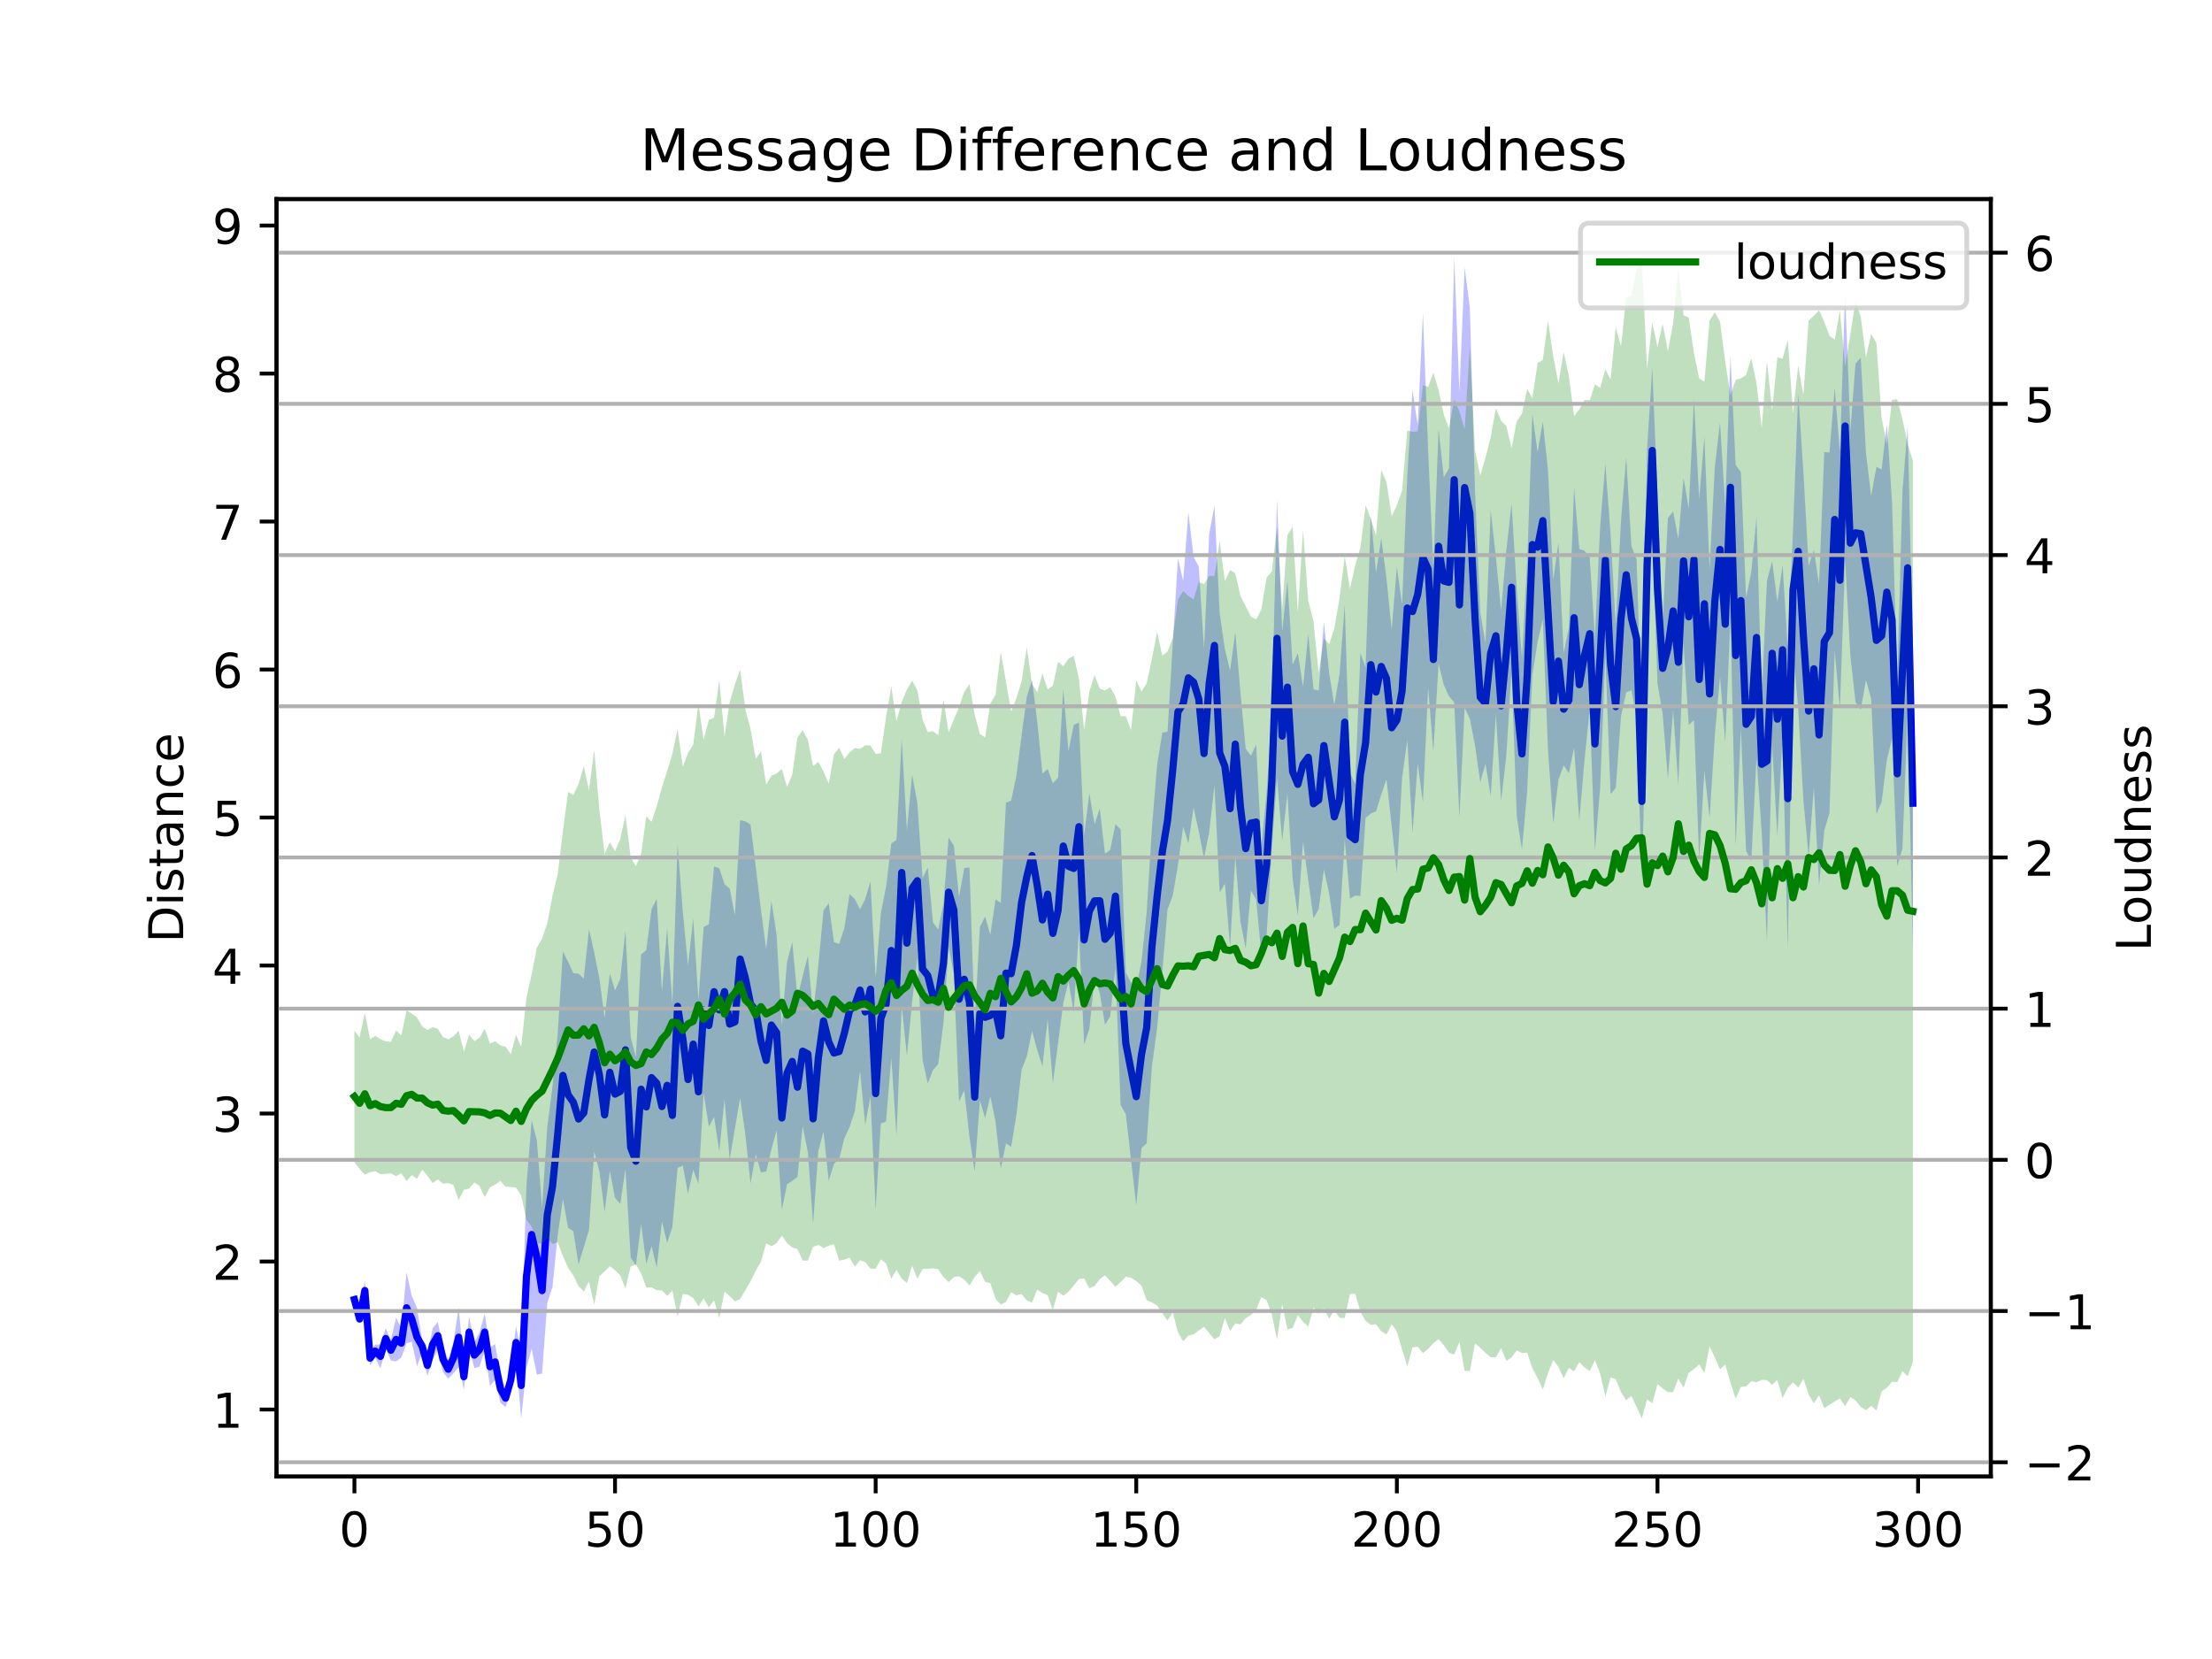 <?xml version="1.0" encoding="utf-8" standalone="no"?>
<!DOCTYPE svg PUBLIC "-//W3C//DTD SVG 1.1//EN"
  "http://www.w3.org/Graphics/SVG/1.1/DTD/svg11.dtd">
<!-- Created with matplotlib (https://matplotlib.org/) -->
<svg height="345.6pt" version="1.1" viewBox="0 0 460.8 345.6" width="460.8pt" xmlns="http://www.w3.org/2000/svg" xmlns:xlink="http://www.w3.org/1999/xlink">
 <defs>
  <style type="text/css">
*{stroke-linecap:butt;stroke-linejoin:round;}
  </style>
 </defs>
 <g id="figure_1">
  <g id="patch_1">
   <path d="M 0 345.6 
L 460.8 345.6 
L 460.8 0 
L 0 0 
z
" style="fill:#ffffff;"/>
  </g>
  <g id="axes_1">
   <g id="patch_2">
    <path d="M 57.6 307.584 
L 414.72 307.584 
L 414.72 41.472 
L 57.6 41.472 
z
" style="fill:#ffffff;"/>
   </g>
   <g id="PolyCollection_1">
    <path clip-path="url(#p9163d4f738)" d="M 73.833 269.379 
L 73.833 272.076 
L 74.919 275.366 
L 76.004 271.005 
L 77.09 284.466 
L 78.176 282.808 
L 79.262 285.064 
L 80.348 280.998 
L 81.433 283.42 
L 82.519 283.614 
L 83.605 282.801 
L 84.691 279.817 
L 85.777 279.524 
L 86.862 284.615 
L 87.948 281.718 
L 89.034 286.634 
L 90.12 283.421 
L 91.206 281.121 
L 92.291 285.846 
L 93.377 287.211 
L 94.463 286.056 
L 95.549 284.847 
L 96.635 289.419 
L 97.72 280.721 
L 98.806 285.005 
L 99.892 284.707 
L 100.978 281.317 
L 102.064 288.7 
L 103.149 287.45 
L 104.235 292.186 
L 105.321 293.124 
L 106.407 290.081 
L 107.493 283.029 
L 108.578 295.488 
L 109.664 284.954 
L 110.75 280.957 
L 111.836 286.363 
L 112.922 286.155 
L 114.007 271.443 
L 115.093 268.095 
L 116.179 257.329 
L 117.265 249.798 
L 118.351 255.767 
L 119.436 256.498 
L 120.522 263.384 
L 121.608 259.838 
L 122.694 256.23 
L 123.78 239.928 
L 124.865 243.995 
L 125.951 252.437 
L 127.037 243.932 
L 128.123 249.535 
L 129.209 250.794 
L 130.294 243.532 
L 131.38 261.971 
L 132.466 263.606 
L 133.552 254.96 
L 134.638 263.269 
L 135.723 259.58 
L 136.809 264.046 
L 137.895 254.441 
L 138.981 258.885 
L 140.067 255.611 
L 141.152 243.323 
L 142.238 242.796 
L 143.324 248.66 
L 144.41 243.708 
L 145.496 246.573 
L 146.581 227.713 
L 147.667 234.724 
L 148.753 232.677 
L 149.839 239.888 
L 150.925 228.977 
L 152.01 241.558 
L 153.096 235.071 
L 154.182 228.723 
L 155.268 236.35 
L 156.354 246.515 
L 157.439 240.464 
L 158.525 244.231 
L 159.611 244.048 
L 160.697 239.441 
L 161.783 235.476 
L 162.868 252.03 
L 163.954 246.701 
L 165.04 246.002 
L 166.126 245.181 
L 167.212 234.617 
L 168.297 240.046 
L 169.383 254.923 
L 170.469 239.804 
L 171.555 235.691 
L 172.641 245.969 
L 173.726 242.45 
L 174.812 241.486 
L 175.898 237.112 
L 176.984 234.8 
L 178.07 231.488 
L 179.155 223.101 
L 180.241 234.314 
L 181.327 228.493 
L 182.413 251.87 
L 183.499 234.059 
L 184.584 233.62 
L 185.67 220.298 
L 186.756 236.549 
L 187.842 209.575 
L 188.928 219.957 
L 190.013 208.691 
L 191.099 199.643 
L 192.185 220.775 
L 193.271 225.729 
L 194.357 222.913 
L 195.442 221.691 
L 196.528 213.169 
L 197.614 197.232 
L 198.7 202.916 
L 199.786 229.448 
L 200.871 227.15 
L 201.957 236.847 
L 203.043 244.067 
L 204.129 229.209 
L 205.215 232.919 
L 206.3 228.385 
L 207.386 233.648 
L 208.472 243.452 
L 209.558 238.219 
L 210.644 238.893 
L 211.729 232.326 
L 212.815 222.821 
L 213.901 220.1 
L 214.987 214.798 
L 216.073 218.724 
L 217.158 222.135 
L 218.244 212.345 
L 219.33 225.705 
L 220.416 217.327 
L 221.502 208.983 
L 222.587 204.437 
L 223.673 210.828 
L 224.759 193.883 
L 225.845 217.611 
L 226.931 214.365 
L 228.016 203.673 
L 229.102 206.877 
L 230.188 213.503 
L 231.274 211.707 
L 232.36 201.669 
L 233.445 230.175 
L 234.531 232.13 
L 235.617 241.631 
L 236.703 251.129 
L 237.789 239.153 
L 238.875 238.156 
L 239.96 222.175 
L 241.046 214.2 
L 242.132 202.378 
L 243.218 189.444 
L 244.304 186.591 
L 245.389 180.23 
L 246.475 172.169 
L 247.561 175.676 
L 248.647 168.234 
L 249.733 173.244 
L 250.818 178.741 
L 251.904 173.324 
L 252.99 163.568 
L 254.076 185.928 
L 255.162 184.084 
L 256.247 197.211 
L 257.333 178.348 
L 258.419 192.098 
L 259.505 197.573 
L 260.591 185.52 
L 261.676 187.355 
L 262.762 198.871 
L 263.848 195.073 
L 264.934 176.903 
L 266.02 162.048 
L 267.105 175.103 
L 268.191 165.307 
L 269.277 183.036 
L 270.363 190.743 
L 271.449 175.378 
L 272.534 183.388 
L 273.62 191.28 
L 274.706 189.409 
L 275.792 181.131 
L 276.878 186.051 
L 277.963 193.494 
L 279.049 192.705 
L 280.135 174.839 
L 281.221 187.203 
L 282.307 186.563 
L 283.392 186.646 
L 284.478 170.404 
L 285.564 169.479 
L 286.65 169.009 
L 287.736 165.54 
L 288.821 162.301 
L 289.907 171.992 
L 290.993 181.895 
L 292.079 162.056 
L 293.165 154.153 
L 294.25 173.574 
L 295.336 159.065 
L 296.422 167.204 
L 297.508 143.267 
L 298.594 156.55 
L 299.679 138.221 
L 300.765 142.626 
L 301.851 145.057 
L 302.937 146.293 
L 304.023 170.33 
L 305.108 147.438 
L 306.194 149.738 
L 307.28 155.311 
L 308.366 162.958 
L 309.452 159.086 
L 310.537 165.83 
L 311.623 148.76 
L 312.709 166.892 
L 313.795 157.37 
L 314.881 139.774 
L 315.966 170.025 
L 317.052 176.991 
L 318.138 164.901 
L 319.224 140.561 
L 320.31 133.748 
L 321.395 129.073 
L 322.481 156.337 
L 323.567 171.514 
L 324.653 162.472 
L 325.739 159.43 
L 326.824 161.036 
L 327.91 155.759 
L 328.996 170.923 
L 330.082 158.348 
L 331.168 147.835 
L 332.253 177.206 
L 333.339 164.185 
L 334.425 136.714 
L 335.511 165.427 
L 336.597 164.129 
L 337.682 149.231 
L 338.768 144.226 
L 339.854 143.793 
L 340.94 149.542 
L 342.026 183.229 
L 343.111 141.879 
L 344.197 111.035 
L 345.283 142.333 
L 346.369 148.806 
L 347.455 162.159 
L 348.54 147.998 
L 349.626 163.632 
L 350.712 134.095 
L 351.798 151.033 
L 352.884 150.001 
L 353.969 179.135 
L 355.055 160.576 
L 356.141 170.429 
L 357.227 153.267 
L 358.313 140.894 
L 359.398 154.561 
L 360.484 128.93 
L 361.57 176.277 
L 362.656 151.859 
L 363.742 177.281 
L 364.827 179.357 
L 365.913 157.837 
L 366.999 173.431 
L 368.085 196.108 
L 369.171 155.271 
L 370.256 174.219 
L 371.342 152.984 
L 372.428 197.836 
L 373.514 135.283 
L 374.6 147.747 
L 375.685 166.709 
L 376.771 178.404 
L 377.857 164.081 
L 378.943 184.49 
L 380.029 173.044 
L 381.114 169.337 
L 382.2 135.59 
L 383.286 147.596 
L 384.372 116.631 
L 385.458 136.49 
L 386.543 146.265 
L 387.629 147.842 
L 388.715 141.653 
L 389.801 145.6 
L 390.887 169.577 
L 391.972 167.09 
L 393.058 158.324 
L 394.144 153.85 
L 395.23 180.431 
L 396.316 176.781 
L 397.401 147.715 
L 398.487 198.387 
L 398.487 136.258 
L 398.487 136.258 
L 397.401 88.858 
L 396.316 102.356 
L 395.23 141.955 
L 394.144 104.408 
L 393.058 88.367 
L 391.972 97.81 
L 390.887 97.228 
L 389.801 103.372 
L 388.715 94.361 
L 387.629 74.503 
L 386.543 75.723 
L 385.458 89.79 
L 384.372 60.857 
L 383.286 94.16 
L 382.2 80.839 
L 381.114 94.271 
L 380.029 94.165 
L 378.943 121.712 
L 377.857 114.566 
L 376.771 117.854 
L 375.685 98.343 
L 374.6 81.95 
L 373.514 110.572 
L 372.428 134.916 
L 371.342 117.739 
L 370.256 125.4 
L 369.171 116.91 
L 368.085 120.978 
L 366.999 144.992 
L 365.913 107.759 
L 364.827 119.118 
L 363.742 124.495 
L 362.656 98.357 
L 361.57 96.835 
L 360.484 74.092 
L 359.398 105.509 
L 358.313 88.021 
L 357.227 97.235 
L 356.141 118.699 
L 355.055 90.983 
L 353.969 103.966 
L 352.884 83.162 
L 351.798 105.948 
L 350.712 99.562 
L 349.626 112.286 
L 348.54 106.543 
L 347.455 107.938 
L 346.369 129.655 
L 345.283 102.952 
L 344.197 76.635 
L 343.111 93.597 
L 342.026 150.673 
L 340.94 116.6 
L 339.854 113.734 
L 338.768 95.254 
L 337.682 108.459 
L 336.597 130.266 
L 335.511 111.253 
L 334.425 96.601 
L 333.339 109.692 
L 332.253 132.759 
L 331.168 116.18 
L 330.082 114.731 
L 328.996 114.344 
L 327.91 101.604 
L 326.824 130.685 
L 325.739 136.028 
L 324.653 112.961 
L 323.567 120.839 
L 322.481 97.984 
L 321.395 87.841 
L 320.31 94.206 
L 319.224 86.321 
L 318.138 117.003 
L 317.052 137.117 
L 315.966 122.686 
L 314.881 104.91 
L 313.795 114.674 
L 312.709 127.161 
L 311.623 116.121 
L 310.537 106.28 
L 309.452 133.949 
L 308.366 127.535 
L 307.28 102.425 
L 306.194 64.09 
L 305.108 55.701 
L 304.023 81.696 
L 302.937 53.568 
L 301.851 97.572 
L 300.765 99.444 
L 299.679 89.35 
L 298.594 118.224 
L 297.508 93.827 
L 296.422 65.168 
L 295.336 88.603 
L 294.25 81.213 
L 293.165 99.165 
L 292.079 125.87 
L 290.993 118.127 
L 289.907 131.213 
L 288.821 120.35 
L 287.736 112.133 
L 286.65 119.325 
L 285.564 107.442 
L 284.478 139.047 
L 283.392 136.06 
L 282.307 163.3 
L 281.221 160.977 
L 280.135 126.022 
L 279.049 140.436 
L 277.963 146.836 
L 276.878 140.188 
L 275.792 129.49 
L 274.706 143.849 
L 273.62 143.595 
L 272.534 132.113 
L 271.449 143.033 
L 270.363 136.048 
L 269.277 138.464 
L 268.191 120.993 
L 267.105 131.592 
L 266.02 103.9 
L 264.934 148.988 
L 263.848 165.138 
L 262.762 176.399 
L 261.676 155.127 
L 260.591 157.417 
L 259.505 155.988 
L 258.419 144.352 
L 257.333 131.674 
L 256.247 139.719 
L 255.162 135.183 
L 254.076 127.719 
L 252.99 105.337 
L 251.904 111.244 
L 250.818 135.215 
L 249.733 118.043 
L 248.647 115.99 
L 247.561 106.74 
L 246.475 121.025 
L 245.389 116.325 
L 244.304 134.116 
L 243.218 152.415 
L 242.132 152.611 
L 241.046 159.294 
L 239.96 172.533 
L 238.875 189.998 
L 237.789 200.298 
L 236.703 205.791 
L 235.617 204.659 
L 234.531 202.635 
L 233.445 172.75 
L 232.36 171.687 
L 231.274 177.064 
L 230.188 177.84 
L 229.102 168.402 
L 228.016 171.685 
L 226.931 165.243 
L 225.845 173.993 
L 224.759 150.545 
L 223.673 150.993 
L 222.587 156.5 
L 221.502 143.511 
L 220.416 161.995 
L 219.33 163.176 
L 218.244 160.198 
L 217.158 161.142 
L 216.073 150.263 
L 214.987 141.665 
L 213.901 145.167 
L 212.815 153.177 
L 211.729 161.643 
L 210.644 166.774 
L 209.558 167.223 
L 208.472 188.116 
L 207.386 187.393 
L 206.3 194.72 
L 205.215 190.934 
L 204.129 193.077 
L 203.043 213.038 
L 201.957 180.7 
L 200.871 180.841 
L 199.786 186.853 
L 198.7 176.126 
L 197.614 174.473 
L 196.528 188.343 
L 195.442 193.649 
L 194.357 192.138 
L 193.271 180.711 
L 192.185 182.933 
L 191.099 167.299 
L 190.013 161.377 
L 188.928 172.998 
L 187.842 153.946 
L 186.756 174.972 
L 185.67 175.716 
L 184.584 184.746 
L 183.499 190.222 
L 182.413 203.76 
L 181.327 183.609 
L 180.241 187.289 
L 179.155 189.409 
L 178.07 187.276 
L 176.984 186.241 
L 175.898 193.311 
L 174.812 196.618 
L 173.726 196.272 
L 172.641 188.151 
L 171.555 189.649 
L 170.469 201.103 
L 169.383 211.223 
L 168.297 199.059 
L 167.212 203.33 
L 166.126 207.78 
L 165.04 196.225 
L 163.954 200.396 
L 162.868 213.764 
L 161.783 194.766 
L 160.697 187.632 
L 159.611 197.77 
L 158.525 189.538 
L 157.439 180.547 
L 156.354 171.774 
L 155.268 171.104 
L 154.182 170.855 
L 153.096 190.681 
L 152.01 185.108 
L 150.925 184.158 
L 149.839 180.883 
L 148.753 180.497 
L 147.667 192.528 
L 146.581 193.112 
L 145.496 208.32 
L 144.41 191.304 
L 143.324 201.116 
L 142.238 189.875 
L 141.152 175.962 
L 140.067 209.102 
L 138.981 193.309 
L 137.895 206.581 
L 136.809 187.26 
L 135.723 189.398 
L 134.638 197.914 
L 133.552 198.833 
L 132.466 220.198 
L 131.38 216.039 
L 130.294 193.887 
L 129.209 203.923 
L 128.123 206.31 
L 127.037 202.826 
L 125.951 212.069 
L 124.865 203.823 
L 123.78 198.383 
L 122.694 193.597 
L 121.608 203.836 
L 120.522 202.846 
L 119.436 202.709 
L 118.351 200.386 
L 117.265 198.248 
L 116.179 215.262 
L 115.093 226.337 
L 114.007 234.729 
L 112.922 251.557 
L 111.836 237.526 
L 110.75 233.387 
L 109.664 247.006 
L 108.578 281.752 
L 107.493 276.322 
L 106.407 284.834 
L 105.321 289.384 
L 104.235 286.395 
L 103.149 279.984 
L 102.064 280.722 
L 100.978 273.685 
L 99.892 277.569 
L 98.806 279.574 
L 97.72 274.278 
L 96.635 284.16 
L 95.549 272.291 
L 94.463 279.672 
L 93.377 283.252 
L 92.291 280.494 
L 91.206 275.396 
L 90.12 276.732 
L 89.034 282.233 
L 87.948 279.173 
L 86.862 272.445 
L 85.777 269.964 
L 84.691 265.062 
L 83.605 276.783 
L 82.519 274.454 
L 81.433 279.125 
L 80.348 276.704 
L 79.262 280.042 
L 78.176 280.118 
L 77.09 281.373 
L 76.004 266.679 
L 74.919 274.181 
L 73.833 269.379 
z
" style="fill:#0000ff;fill-opacity:0.25;"/>
   </g>
   <g id="matplotlib.axis_1">
    <g id="xtick_1">
     <g id="line2d_1">
      <defs>
       <path d="M 0 0 
L 0 3.5 
" id="mb66213423f" style="stroke:#000000;stroke-width:0.8;"/>
      </defs>
      <g>
       <use style="stroke:#000000;stroke-width:0.8;" x="73.833" xlink:href="#mb66213423f" y="307.584"/>
      </g>
     </g>
     <g id="text_1">
      <!-- 0 -->
      <defs>
       <path d="M 31.781 66.406 
Q 24.172 66.406 20.328 58.906 
Q 16.5 51.422 16.5 36.375 
Q 16.5 21.391 20.328 13.891 
Q 24.172 6.391 31.781 6.391 
Q 39.453 6.391 43.281 13.891 
Q 47.125 21.391 47.125 36.375 
Q 47.125 51.422 43.281 58.906 
Q 39.453 66.406 31.781 66.406 
z
M 31.781 74.219 
Q 44.047 74.219 50.516 64.516 
Q 56.984 54.828 56.984 36.375 
Q 56.984 17.969 50.516 8.266 
Q 44.047 -1.422 31.781 -1.422 
Q 19.531 -1.422 13.062 8.266 
Q 6.594 17.969 6.594 36.375 
Q 6.594 54.828 13.062 64.516 
Q 19.531 74.219 31.781 74.219 
z
" id="DejaVuSans-48"/>
      </defs>
      <g transform="translate(70.651 322.182)scale(0.1 -0.1)">
       <use xlink:href="#DejaVuSans-48"/>
      </g>
     </g>
    </g>
    <g id="xtick_2">
     <g id="line2d_2">
      <g>
       <use style="stroke:#000000;stroke-width:0.8;" x="128.123" xlink:href="#mb66213423f" y="307.584"/>
      </g>
     </g>
     <g id="text_2">
      <!-- 50 -->
      <defs>
       <path d="M 10.797 72.906 
L 49.516 72.906 
L 49.516 64.594 
L 19.828 64.594 
L 19.828 46.734 
Q 21.969 47.469 24.109 47.828 
Q 26.266 48.188 28.422 48.188 
Q 40.625 48.188 47.75 41.5 
Q 54.891 34.812 54.891 23.391 
Q 54.891 11.625 47.562 5.094 
Q 40.234 -1.422 26.906 -1.422 
Q 22.312 -1.422 17.547 -0.641 
Q 12.797 0.141 7.719 1.703 
L 7.719 11.625 
Q 12.109 9.234 16.797 8.062 
Q 21.484 6.891 26.703 6.891 
Q 35.156 6.891 40.078 11.328 
Q 45.016 15.766 45.016 23.391 
Q 45.016 31 40.078 35.438 
Q 35.156 39.891 26.703 39.891 
Q 22.75 39.891 18.812 39.016 
Q 14.891 38.141 10.797 36.281 
z
" id="DejaVuSans-53"/>
      </defs>
      <g transform="translate(121.76 322.182)scale(0.1 -0.1)">
       <use xlink:href="#DejaVuSans-53"/>
       <use x="63.623" xlink:href="#DejaVuSans-48"/>
      </g>
     </g>
    </g>
    <g id="xtick_3">
     <g id="line2d_3">
      <g>
       <use style="stroke:#000000;stroke-width:0.8;" x="182.413" xlink:href="#mb66213423f" y="307.584"/>
      </g>
     </g>
     <g id="text_3">
      <!-- 100 -->
      <defs>
       <path d="M 12.406 8.297 
L 28.516 8.297 
L 28.516 63.922 
L 10.984 60.406 
L 10.984 69.391 
L 28.422 72.906 
L 38.281 72.906 
L 38.281 8.297 
L 54.391 8.297 
L 54.391 0 
L 12.406 0 
z
" id="DejaVuSans-49"/>
      </defs>
      <g transform="translate(172.869 322.182)scale(0.1 -0.1)">
       <use xlink:href="#DejaVuSans-49"/>
       <use x="63.623" xlink:href="#DejaVuSans-48"/>
       <use x="127.246" xlink:href="#DejaVuSans-48"/>
      </g>
     </g>
    </g>
    <g id="xtick_4">
     <g id="line2d_4">
      <g>
       <use style="stroke:#000000;stroke-width:0.8;" x="236.703" xlink:href="#mb66213423f" y="307.584"/>
      </g>
     </g>
     <g id="text_4">
      <!-- 150 -->
      <g transform="translate(227.159 322.182)scale(0.1 -0.1)">
       <use xlink:href="#DejaVuSans-49"/>
       <use x="63.623" xlink:href="#DejaVuSans-53"/>
       <use x="127.246" xlink:href="#DejaVuSans-48"/>
      </g>
     </g>
    </g>
    <g id="xtick_5">
     <g id="line2d_5">
      <g>
       <use style="stroke:#000000;stroke-width:0.8;" x="290.993" xlink:href="#mb66213423f" y="307.584"/>
      </g>
     </g>
     <g id="text_5">
      <!-- 200 -->
      <defs>
       <path d="M 19.188 8.297 
L 53.609 8.297 
L 53.609 0 
L 7.328 0 
L 7.328 8.297 
Q 12.938 14.109 22.625 23.891 
Q 32.328 33.688 34.812 36.531 
Q 39.547 41.844 41.422 45.531 
Q 43.312 49.219 43.312 52.781 
Q 43.312 58.594 39.234 62.25 
Q 35.156 65.922 28.609 65.922 
Q 23.969 65.922 18.812 64.312 
Q 13.672 62.703 7.812 59.422 
L 7.812 69.391 
Q 13.766 71.781 18.938 73 
Q 24.125 74.219 28.422 74.219 
Q 39.75 74.219 46.484 68.547 
Q 53.219 62.891 53.219 53.422 
Q 53.219 48.922 51.531 44.891 
Q 49.859 40.875 45.406 35.406 
Q 44.188 33.984 37.641 27.219 
Q 31.109 20.453 19.188 8.297 
z
" id="DejaVuSans-50"/>
      </defs>
      <g transform="translate(281.449 322.182)scale(0.1 -0.1)">
       <use xlink:href="#DejaVuSans-50"/>
       <use x="63.623" xlink:href="#DejaVuSans-48"/>
       <use x="127.246" xlink:href="#DejaVuSans-48"/>
      </g>
     </g>
    </g>
    <g id="xtick_6">
     <g id="line2d_6">
      <g>
       <use style="stroke:#000000;stroke-width:0.8;" x="345.283" xlink:href="#mb66213423f" y="307.584"/>
      </g>
     </g>
     <g id="text_6">
      <!-- 250 -->
      <g transform="translate(335.739 322.182)scale(0.1 -0.1)">
       <use xlink:href="#DejaVuSans-50"/>
       <use x="63.623" xlink:href="#DejaVuSans-53"/>
       <use x="127.246" xlink:href="#DejaVuSans-48"/>
      </g>
     </g>
    </g>
    <g id="xtick_7">
     <g id="line2d_7">
      <g>
       <use style="stroke:#000000;stroke-width:0.8;" x="399.573" xlink:href="#mb66213423f" y="307.584"/>
      </g>
     </g>
     <g id="text_7">
      <!-- 300 -->
      <defs>
       <path d="M 40.578 39.312 
Q 47.656 37.797 51.625 33 
Q 55.609 28.219 55.609 21.188 
Q 55.609 10.406 48.188 4.484 
Q 40.766 -1.422 27.094 -1.422 
Q 22.516 -1.422 17.656 -0.516 
Q 12.797 0.391 7.625 2.203 
L 7.625 11.719 
Q 11.719 9.328 16.594 8.109 
Q 21.484 6.891 26.812 6.891 
Q 36.078 6.891 40.938 10.547 
Q 45.797 14.203 45.797 21.188 
Q 45.797 27.641 41.281 31.266 
Q 36.766 34.906 28.719 34.906 
L 20.219 34.906 
L 20.219 43.016 
L 29.109 43.016 
Q 36.375 43.016 40.234 45.922 
Q 44.094 48.828 44.094 54.297 
Q 44.094 59.906 40.109 62.906 
Q 36.141 65.922 28.719 65.922 
Q 24.656 65.922 20.016 65.031 
Q 15.375 64.156 9.812 62.312 
L 9.812 71.094 
Q 15.438 72.656 20.344 73.438 
Q 25.25 74.219 29.594 74.219 
Q 40.828 74.219 47.359 69.109 
Q 53.906 64.016 53.906 55.328 
Q 53.906 49.266 50.438 45.094 
Q 46.969 40.922 40.578 39.312 
z
" id="DejaVuSans-51"/>
      </defs>
      <g transform="translate(390.029 322.182)scale(0.1 -0.1)">
       <use xlink:href="#DejaVuSans-51"/>
       <use x="63.623" xlink:href="#DejaVuSans-48"/>
       <use x="127.246" xlink:href="#DejaVuSans-48"/>
      </g>
     </g>
    </g>
   </g>
   <g id="matplotlib.axis_2">
    <g id="ytick_1">
     <g id="line2d_8">
      <defs>
       <path d="M 0 0 
L -3.5 0 
" id="m7dbf814420" style="stroke:#000000;stroke-width:0.8;"/>
      </defs>
      <g>
       <use style="stroke:#000000;stroke-width:0.8;" x="57.6" xlink:href="#m7dbf814420" y="293.626"/>
      </g>
     </g>
     <g id="text_8">
      <!-- 1 -->
      <g transform="translate(44.237 297.425)scale(0.1 -0.1)">
       <use xlink:href="#DejaVuSans-49"/>
      </g>
     </g>
    </g>
    <g id="ytick_2">
     <g id="line2d_9">
      <g>
       <use style="stroke:#000000;stroke-width:0.8;" x="57.6" xlink:href="#m7dbf814420" y="262.796"/>
      </g>
     </g>
     <g id="text_9">
      <!-- 2 -->
      <g transform="translate(44.237 266.596)scale(0.1 -0.1)">
       <use xlink:href="#DejaVuSans-50"/>
      </g>
     </g>
    </g>
    <g id="ytick_3">
     <g id="line2d_10">
      <g>
       <use style="stroke:#000000;stroke-width:0.8;" x="57.6" xlink:href="#m7dbf814420" y="231.967"/>
      </g>
     </g>
     <g id="text_10">
      <!-- 3 -->
      <g transform="translate(44.237 235.766)scale(0.1 -0.1)">
       <use xlink:href="#DejaVuSans-51"/>
      </g>
     </g>
    </g>
    <g id="ytick_4">
     <g id="line2d_11">
      <g>
       <use style="stroke:#000000;stroke-width:0.8;" x="57.6" xlink:href="#m7dbf814420" y="201.137"/>
      </g>
     </g>
     <g id="text_11">
      <!-- 4 -->
      <defs>
       <path d="M 37.797 64.312 
L 12.891 25.391 
L 37.797 25.391 
z
M 35.203 72.906 
L 47.609 72.906 
L 47.609 25.391 
L 58.016 25.391 
L 58.016 17.188 
L 47.609 17.188 
L 47.609 0 
L 37.797 0 
L 37.797 17.188 
L 4.891 17.188 
L 4.891 26.703 
z
" id="DejaVuSans-52"/>
      </defs>
      <g transform="translate(44.237 204.936)scale(0.1 -0.1)">
       <use xlink:href="#DejaVuSans-52"/>
      </g>
     </g>
    </g>
    <g id="ytick_5">
     <g id="line2d_12">
      <g>
       <use style="stroke:#000000;stroke-width:0.8;" x="57.6" xlink:href="#m7dbf814420" y="170.307"/>
      </g>
     </g>
     <g id="text_12">
      <!-- 5 -->
      <g transform="translate(44.237 174.107)scale(0.1 -0.1)">
       <use xlink:href="#DejaVuSans-53"/>
      </g>
     </g>
    </g>
    <g id="ytick_6">
     <g id="line2d_13">
      <g>
       <use style="stroke:#000000;stroke-width:0.8;" x="57.6" xlink:href="#m7dbf814420" y="139.478"/>
      </g>
     </g>
     <g id="text_13">
      <!-- 6 -->
      <defs>
       <path d="M 33.016 40.375 
Q 26.375 40.375 22.484 35.828 
Q 18.609 31.297 18.609 23.391 
Q 18.609 15.531 22.484 10.953 
Q 26.375 6.391 33.016 6.391 
Q 39.656 6.391 43.531 10.953 
Q 47.406 15.531 47.406 23.391 
Q 47.406 31.297 43.531 35.828 
Q 39.656 40.375 33.016 40.375 
z
M 52.594 71.297 
L 52.594 62.312 
Q 48.875 64.062 45.094 64.984 
Q 41.312 65.922 37.594 65.922 
Q 27.828 65.922 22.672 59.328 
Q 17.531 52.734 16.797 39.406 
Q 19.672 43.656 24.016 45.922 
Q 28.375 48.188 33.594 48.188 
Q 44.578 48.188 50.953 41.516 
Q 57.328 34.859 57.328 23.391 
Q 57.328 12.156 50.688 5.359 
Q 44.047 -1.422 33.016 -1.422 
Q 20.359 -1.422 13.672 8.266 
Q 6.984 17.969 6.984 36.375 
Q 6.984 53.656 15.188 63.938 
Q 23.391 74.219 37.203 74.219 
Q 40.922 74.219 44.703 73.484 
Q 48.484 72.75 52.594 71.297 
z
" id="DejaVuSans-54"/>
      </defs>
      <g transform="translate(44.237 143.277)scale(0.1 -0.1)">
       <use xlink:href="#DejaVuSans-54"/>
      </g>
     </g>
    </g>
    <g id="ytick_7">
     <g id="line2d_14">
      <g>
       <use style="stroke:#000000;stroke-width:0.8;" x="57.6" xlink:href="#m7dbf814420" y="108.648"/>
      </g>
     </g>
     <g id="text_14">
      <!-- 7 -->
      <defs>
       <path d="M 8.203 72.906 
L 55.078 72.906 
L 55.078 68.703 
L 28.609 0 
L 18.312 0 
L 43.219 64.594 
L 8.203 64.594 
z
" id="DejaVuSans-55"/>
      </defs>
      <g transform="translate(44.237 112.447)scale(0.1 -0.1)">
       <use xlink:href="#DejaVuSans-55"/>
      </g>
     </g>
    </g>
    <g id="ytick_8">
     <g id="line2d_15">
      <g>
       <use style="stroke:#000000;stroke-width:0.8;" x="57.6" xlink:href="#m7dbf814420" y="77.819"/>
      </g>
     </g>
     <g id="text_15">
      <!-- 8 -->
      <defs>
       <path d="M 31.781 34.625 
Q 24.75 34.625 20.719 30.859 
Q 16.703 27.094 16.703 20.516 
Q 16.703 13.922 20.719 10.156 
Q 24.75 6.391 31.781 6.391 
Q 38.812 6.391 42.859 10.172 
Q 46.922 13.969 46.922 20.516 
Q 46.922 27.094 42.891 30.859 
Q 38.875 34.625 31.781 34.625 
z
M 21.922 38.812 
Q 15.578 40.375 12.031 44.719 
Q 8.5 49.078 8.5 55.328 
Q 8.5 64.062 14.719 69.141 
Q 20.953 74.219 31.781 74.219 
Q 42.672 74.219 48.875 69.141 
Q 55.078 64.062 55.078 55.328 
Q 55.078 49.078 51.531 44.719 
Q 48 40.375 41.703 38.812 
Q 48.828 37.156 52.797 32.312 
Q 56.781 27.484 56.781 20.516 
Q 56.781 9.906 50.312 4.234 
Q 43.844 -1.422 31.781 -1.422 
Q 19.734 -1.422 13.25 4.234 
Q 6.781 9.906 6.781 20.516 
Q 6.781 27.484 10.781 32.312 
Q 14.797 37.156 21.922 38.812 
z
M 18.312 54.391 
Q 18.312 48.734 21.844 45.562 
Q 25.391 42.391 31.781 42.391 
Q 38.141 42.391 41.719 45.562 
Q 45.312 48.734 45.312 54.391 
Q 45.312 60.062 41.719 63.234 
Q 38.141 66.406 31.781 66.406 
Q 25.391 66.406 21.844 63.234 
Q 18.312 60.062 18.312 54.391 
z
" id="DejaVuSans-56"/>
      </defs>
      <g transform="translate(44.237 81.618)scale(0.1 -0.1)">
       <use xlink:href="#DejaVuSans-56"/>
      </g>
     </g>
    </g>
    <g id="ytick_9">
     <g id="line2d_16">
      <g>
       <use style="stroke:#000000;stroke-width:0.8;" x="57.6" xlink:href="#m7dbf814420" y="46.989"/>
      </g>
     </g>
     <g id="text_16">
      <!-- 9 -->
      <defs>
       <path d="M 10.984 1.516 
L 10.984 10.5 
Q 14.703 8.734 18.5 7.812 
Q 22.312 6.891 25.984 6.891 
Q 35.75 6.891 40.891 13.453 
Q 46.047 20.016 46.781 33.406 
Q 43.953 29.203 39.594 26.953 
Q 35.25 24.703 29.984 24.703 
Q 19.047 24.703 12.672 31.312 
Q 6.297 37.938 6.297 49.422 
Q 6.297 60.641 12.938 67.422 
Q 19.578 74.219 30.609 74.219 
Q 43.266 74.219 49.922 64.516 
Q 56.594 54.828 56.594 36.375 
Q 56.594 19.141 48.406 8.859 
Q 40.234 -1.422 26.422 -1.422 
Q 22.703 -1.422 18.891 -0.688 
Q 15.094 0.047 10.984 1.516 
z
M 30.609 32.422 
Q 37.25 32.422 41.125 36.953 
Q 45.016 41.5 45.016 49.422 
Q 45.016 57.281 41.125 61.844 
Q 37.25 66.406 30.609 66.406 
Q 23.969 66.406 20.094 61.844 
Q 16.219 57.281 16.219 49.422 
Q 16.219 41.5 20.094 36.953 
Q 23.969 32.422 30.609 32.422 
z
" id="DejaVuSans-57"/>
      </defs>
      <g transform="translate(44.237 50.788)scale(0.1 -0.1)">
       <use xlink:href="#DejaVuSans-57"/>
      </g>
     </g>
    </g>
    <g id="text_17">
     <!-- Distance -->
     <defs>
      <path d="M 19.672 64.797 
L 19.672 8.109 
L 31.594 8.109 
Q 46.688 8.109 53.688 14.938 
Q 60.688 21.781 60.688 36.531 
Q 60.688 51.172 53.688 57.984 
Q 46.688 64.797 31.594 64.797 
z
M 9.812 72.906 
L 30.078 72.906 
Q 51.266 72.906 61.172 64.094 
Q 71.094 55.281 71.094 36.531 
Q 71.094 17.672 61.125 8.828 
Q 51.172 0 30.078 0 
L 9.812 0 
z
" id="DejaVuSans-68"/>
      <path d="M 9.422 54.688 
L 18.406 54.688 
L 18.406 0 
L 9.422 0 
z
M 9.422 75.984 
L 18.406 75.984 
L 18.406 64.594 
L 9.422 64.594 
z
" id="DejaVuSans-105"/>
      <path d="M 44.281 53.078 
L 44.281 44.578 
Q 40.484 46.531 36.375 47.5 
Q 32.281 48.484 27.875 48.484 
Q 21.188 48.484 17.844 46.438 
Q 14.5 44.391 14.5 40.281 
Q 14.5 37.156 16.891 35.375 
Q 19.281 33.594 26.516 31.984 
L 29.594 31.297 
Q 39.156 29.25 43.188 25.516 
Q 47.219 21.781 47.219 15.094 
Q 47.219 7.469 41.188 3.016 
Q 35.156 -1.422 24.609 -1.422 
Q 20.219 -1.422 15.453 -0.562 
Q 10.688 0.297 5.422 2 
L 5.422 11.281 
Q 10.406 8.688 15.234 7.391 
Q 20.062 6.109 24.812 6.109 
Q 31.156 6.109 34.562 8.281 
Q 37.984 10.453 37.984 14.406 
Q 37.984 18.062 35.516 20.016 
Q 33.062 21.969 24.703 23.781 
L 21.578 24.516 
Q 13.234 26.266 9.516 29.906 
Q 5.812 33.547 5.812 39.891 
Q 5.812 47.609 11.281 51.797 
Q 16.75 56 26.812 56 
Q 31.781 56 36.172 55.266 
Q 40.578 54.547 44.281 53.078 
z
" id="DejaVuSans-115"/>
      <path d="M 18.312 70.219 
L 18.312 54.688 
L 36.812 54.688 
L 36.812 47.703 
L 18.312 47.703 
L 18.312 18.016 
Q 18.312 11.328 20.141 9.422 
Q 21.969 7.516 27.594 7.516 
L 36.812 7.516 
L 36.812 0 
L 27.594 0 
Q 17.188 0 13.234 3.875 
Q 9.281 7.766 9.281 18.016 
L 9.281 47.703 
L 2.688 47.703 
L 2.688 54.688 
L 9.281 54.688 
L 9.281 70.219 
z
" id="DejaVuSans-116"/>
      <path d="M 34.281 27.484 
Q 23.391 27.484 19.188 25 
Q 14.984 22.516 14.984 16.5 
Q 14.984 11.719 18.141 8.906 
Q 21.297 6.109 26.703 6.109 
Q 34.188 6.109 38.703 11.406 
Q 43.219 16.703 43.219 25.484 
L 43.219 27.484 
z
M 52.203 31.203 
L 52.203 0 
L 43.219 0 
L 43.219 8.297 
Q 40.141 3.328 35.547 0.953 
Q 30.953 -1.422 24.312 -1.422 
Q 15.922 -1.422 10.953 3.297 
Q 6 8.016 6 15.922 
Q 6 25.141 12.172 29.828 
Q 18.359 34.516 30.609 34.516 
L 43.219 34.516 
L 43.219 35.406 
Q 43.219 41.609 39.141 45 
Q 35.062 48.391 27.688 48.391 
Q 23 48.391 18.547 47.266 
Q 14.109 46.141 10.016 43.891 
L 10.016 52.203 
Q 14.938 54.109 19.578 55.047 
Q 24.219 56 28.609 56 
Q 40.484 56 46.344 49.844 
Q 52.203 43.703 52.203 31.203 
z
" id="DejaVuSans-97"/>
      <path d="M 54.891 33.016 
L 54.891 0 
L 45.906 0 
L 45.906 32.719 
Q 45.906 40.484 42.875 44.328 
Q 39.844 48.188 33.797 48.188 
Q 26.516 48.188 22.312 43.547 
Q 18.109 38.922 18.109 30.906 
L 18.109 0 
L 9.078 0 
L 9.078 54.688 
L 18.109 54.688 
L 18.109 46.188 
Q 21.344 51.125 25.703 53.562 
Q 30.078 56 35.797 56 
Q 45.219 56 50.047 50.172 
Q 54.891 44.344 54.891 33.016 
z
" id="DejaVuSans-110"/>
      <path d="M 48.781 52.594 
L 48.781 44.188 
Q 44.969 46.297 41.141 47.344 
Q 37.312 48.391 33.406 48.391 
Q 24.656 48.391 19.812 42.844 
Q 14.984 37.312 14.984 27.297 
Q 14.984 17.281 19.812 11.734 
Q 24.656 6.203 33.406 6.203 
Q 37.312 6.203 41.141 7.25 
Q 44.969 8.297 48.781 10.406 
L 48.781 2.094 
Q 45.016 0.344 40.984 -0.531 
Q 36.969 -1.422 32.422 -1.422 
Q 20.062 -1.422 12.781 6.344 
Q 5.516 14.109 5.516 27.297 
Q 5.516 40.672 12.859 48.328 
Q 20.219 56 33.016 56 
Q 37.156 56 41.109 55.141 
Q 45.062 54.297 48.781 52.594 
z
" id="DejaVuSans-99"/>
      <path d="M 56.203 29.594 
L 56.203 25.203 
L 14.891 25.203 
Q 15.484 15.922 20.484 11.062 
Q 25.484 6.203 34.422 6.203 
Q 39.594 6.203 44.453 7.469 
Q 49.312 8.734 54.109 11.281 
L 54.109 2.781 
Q 49.266 0.734 44.188 -0.344 
Q 39.109 -1.422 33.891 -1.422 
Q 20.797 -1.422 13.156 6.188 
Q 5.516 13.812 5.516 26.812 
Q 5.516 40.234 12.766 48.109 
Q 20.016 56 32.328 56 
Q 43.359 56 49.781 48.891 
Q 56.203 41.797 56.203 29.594 
z
M 47.219 32.234 
Q 47.125 39.594 43.094 43.984 
Q 39.062 48.391 32.422 48.391 
Q 24.906 48.391 20.391 44.141 
Q 15.875 39.891 15.188 32.172 
z
" id="DejaVuSans-101"/>
     </defs>
     <g transform="translate(38.158 196.391)rotate(-90)scale(0.1 -0.1)">
      <use xlink:href="#DejaVuSans-68"/>
      <use x="77.002" xlink:href="#DejaVuSans-105"/>
      <use x="104.785" xlink:href="#DejaVuSans-115"/>
      <use x="156.885" xlink:href="#DejaVuSans-116"/>
      <use x="196.094" xlink:href="#DejaVuSans-97"/>
      <use x="257.373" xlink:href="#DejaVuSans-110"/>
      <use x="320.752" xlink:href="#DejaVuSans-99"/>
      <use x="375.732" xlink:href="#DejaVuSans-101"/>
     </g>
    </g>
   </g>
   <g id="line2d_17">
    <path clip-path="url(#p9163d4f738)" d="M 73.833 270.727 
L 74.919 274.773 
L 76.004 268.842 
L 77.09 282.919 
L 78.176 281.463 
L 79.262 282.553 
L 80.348 278.851 
L 81.433 281.273 
L 82.519 279.034 
L 83.605 279.792 
L 84.691 272.44 
L 85.777 274.744 
L 86.862 278.53 
L 87.948 280.446 
L 89.034 284.434 
L 90.12 280.076 
L 91.206 278.259 
L 92.291 283.17 
L 93.377 285.232 
L 94.463 282.864 
L 95.549 278.569 
L 96.635 286.789 
L 97.72 277.5 
L 98.806 282.289 
L 99.892 281.138 
L 100.978 277.501 
L 102.064 284.711 
L 103.149 283.717 
L 104.235 289.291 
L 105.321 291.254 
L 106.407 287.457 
L 107.493 279.675 
L 108.578 288.62 
L 109.664 265.98 
L 110.75 257.172 
L 111.836 261.945 
L 112.922 268.856 
L 114.007 253.086 
L 115.093 247.216 
L 116.179 236.296 
L 117.265 224.023 
L 118.351 228.076 
L 119.436 229.603 
L 120.522 233.115 
L 121.608 231.837 
L 122.694 224.914 
L 123.78 219.155 
L 124.865 223.909 
L 125.951 232.253 
L 127.037 223.379 
L 128.123 227.923 
L 129.209 227.359 
L 130.294 218.709 
L 131.38 239.005 
L 132.466 241.902 
L 133.552 226.897 
L 134.638 230.591 
L 135.723 224.489 
L 136.809 225.653 
L 137.895 230.511 
L 138.981 226.097 
L 140.067 232.356 
L 141.152 209.643 
L 142.238 216.336 
L 143.324 224.888 
L 144.41 217.506 
L 145.496 227.446 
L 146.581 210.413 
L 147.667 213.626 
L 148.753 206.587 
L 149.839 210.385 
L 150.925 206.567 
L 152.01 213.333 
L 153.096 212.876 
L 154.182 199.789 
L 155.268 203.727 
L 156.354 209.144 
L 157.439 210.506 
L 158.525 216.884 
L 159.611 220.909 
L 160.697 213.537 
L 161.783 215.121 
L 162.868 232.897 
L 163.954 223.549 
L 165.04 221.113 
L 166.126 226.48 
L 167.212 218.974 
L 168.297 219.552 
L 169.383 233.073 
L 170.469 220.454 
L 171.555 212.67 
L 172.641 217.06 
L 173.726 219.361 
L 174.812 219.052 
L 175.898 215.211 
L 176.984 210.521 
L 178.07 209.382 
L 179.155 206.255 
L 180.241 210.801 
L 181.327 206.051 
L 182.413 227.815 
L 183.499 212.141 
L 184.584 209.183 
L 185.67 198.007 
L 186.756 205.761 
L 187.842 181.76 
L 188.928 196.477 
L 190.013 185.034 
L 191.099 183.471 
L 192.185 201.854 
L 193.271 203.22 
L 194.357 207.525 
L 195.442 207.67 
L 196.528 200.756 
L 197.614 185.852 
L 198.7 189.521 
L 199.786 208.151 
L 200.871 203.996 
L 201.957 208.773 
L 203.043 228.552 
L 204.129 211.143 
L 205.215 211.927 
L 206.3 211.552 
L 207.386 210.521 
L 208.472 215.784 
L 209.558 202.721 
L 210.644 202.833 
L 211.729 196.984 
L 212.815 187.999 
L 213.901 182.633 
L 214.987 178.232 
L 216.073 184.494 
L 217.158 191.638 
L 218.244 186.271 
L 219.33 194.44 
L 220.416 189.661 
L 221.502 176.247 
L 222.587 180.469 
L 223.673 180.91 
L 224.759 172.214 
L 225.845 195.802 
L 226.931 189.804 
L 228.016 187.679 
L 229.102 187.639 
L 230.188 195.671 
L 231.274 194.385 
L 232.36 186.678 
L 234.531 217.383 
L 236.703 228.46 
L 237.789 219.726 
L 238.875 214.077 
L 239.96 197.354 
L 241.046 186.747 
L 242.132 177.495 
L 243.218 170.929 
L 244.304 160.353 
L 245.389 148.278 
L 246.475 146.597 
L 247.561 141.208 
L 248.647 142.112 
L 249.733 145.643 
L 250.818 156.978 
L 251.904 142.284 
L 252.99 134.453 
L 254.076 156.824 
L 255.162 159.633 
L 256.247 168.465 
L 257.333 155.011 
L 258.419 168.225 
L 259.505 176.781 
L 260.591 171.469 
L 261.676 171.241 
L 262.762 187.635 
L 263.848 180.105 
L 264.934 162.946 
L 266.02 132.974 
L 267.105 153.348 
L 268.191 143.15 
L 269.277 160.75 
L 270.363 163.396 
L 271.449 159.205 
L 272.534 157.75 
L 273.62 167.438 
L 274.706 166.629 
L 275.792 155.311 
L 277.963 170.165 
L 279.049 166.571 
L 280.135 150.43 
L 281.221 174.09 
L 282.307 174.931 
L 283.392 161.353 
L 284.478 154.725 
L 285.564 138.46 
L 286.65 144.167 
L 287.736 138.836 
L 288.821 141.326 
L 289.907 151.603 
L 290.993 150.011 
L 292.079 143.963 
L 293.165 126.659 
L 294.25 127.394 
L 295.336 123.834 
L 296.422 116.186 
L 297.508 118.547 
L 298.594 137.387 
L 299.679 113.785 
L 300.765 121.035 
L 301.851 121.314 
L 302.937 99.93 
L 304.023 126.013 
L 305.108 101.57 
L 306.194 106.914 
L 307.28 128.868 
L 308.366 145.246 
L 309.452 146.517 
L 310.537 136.055 
L 311.623 132.441 
L 312.709 147.027 
L 313.795 136.022 
L 314.881 122.342 
L 315.966 146.355 
L 317.052 157.054 
L 318.138 140.952 
L 319.224 113.441 
L 320.31 113.977 
L 321.395 108.457 
L 323.567 146.176 
L 324.653 137.716 
L 325.739 147.729 
L 326.824 145.861 
L 327.91 128.681 
L 328.996 142.633 
L 330.082 136.54 
L 331.168 132.008 
L 332.253 154.982 
L 333.339 136.938 
L 334.425 116.657 
L 335.511 138.34 
L 336.597 147.198 
L 337.682 128.845 
L 338.768 119.74 
L 339.854 128.763 
L 340.94 133.071 
L 342.026 166.951 
L 343.111 117.738 
L 344.197 93.835 
L 345.283 122.643 
L 346.369 139.23 
L 347.455 135.048 
L 348.54 127.27 
L 349.626 137.959 
L 350.712 116.828 
L 351.798 128.491 
L 352.884 116.582 
L 353.969 141.55 
L 355.055 125.78 
L 356.141 144.564 
L 357.227 125.251 
L 358.313 114.458 
L 359.398 130.035 
L 360.484 101.511 
L 361.57 136.556 
L 362.656 125.108 
L 363.742 150.888 
L 364.827 149.238 
L 365.913 132.798 
L 366.999 159.211 
L 368.085 158.543 
L 369.171 136.091 
L 370.256 149.809 
L 371.342 135.361 
L 372.428 166.376 
L 373.514 122.928 
L 374.6 114.848 
L 375.685 132.526 
L 376.771 148.129 
L 377.857 139.324 
L 378.943 153.101 
L 380.029 133.604 
L 381.114 131.804 
L 382.2 108.214 
L 383.286 120.878 
L 384.372 88.744 
L 385.458 113.14 
L 386.543 110.994 
L 387.629 111.173 
L 389.801 124.486 
L 390.887 133.403 
L 391.972 132.45 
L 393.058 123.346 
L 394.144 129.129 
L 395.23 161.193 
L 397.401 118.286 
L 398.487 167.322 
L 398.487 167.322 
" style="fill:none;stroke:#0000ff;stroke-linecap:square;stroke-width:1.5;"/>
   </g>
   <g id="patch_3">
    <path d="M 57.6 307.584 
L 57.6 41.472 
" style="fill:none;stroke:#000000;stroke-linecap:square;stroke-linejoin:miter;stroke-width:0.8;"/>
   </g>
   <g id="patch_4">
    <path d="M 414.72 307.584 
L 414.72 41.472 
" style="fill:none;stroke:#000000;stroke-linecap:square;stroke-linejoin:miter;stroke-width:0.8;"/>
   </g>
   <g id="patch_5">
    <path d="M 57.6 307.584 
L 414.72 307.584 
" style="fill:none;stroke:#000000;stroke-linecap:square;stroke-linejoin:miter;stroke-width:0.8;"/>
   </g>
   <g id="patch_6">
    <path d="M 57.6 41.472 
L 414.72 41.472 
" style="fill:none;stroke:#000000;stroke-linecap:square;stroke-linejoin:miter;stroke-width:0.8;"/>
   </g>
  </g>
  <g id="axes_2">
   <g id="PolyCollection_2">
    <path clip-path="url(#p9163d4f738)" d="M 73.833 214.724 
L 73.833 242.111 
L 74.919 243.527 
L 76.004 244.703 
L 77.09 244.196 
L 78.176 243.999 
L 79.262 244.581 
L 80.348 244.54 
L 81.433 244.425 
L 82.519 245.018 
L 83.605 244.373 
L 84.691 246.049 
L 85.777 244.8 
L 86.862 245.547 
L 87.948 243.671 
L 89.034 244.905 
L 90.12 246.461 
L 91.206 245.684 
L 92.291 246.605 
L 93.377 246.449 
L 94.463 246.845 
L 95.549 249.986 
L 96.635 247.876 
L 97.72 247.6 
L 98.806 246.318 
L 99.892 247.061 
L 100.978 249.359 
L 102.064 247.367 
L 103.149 246.788 
L 104.235 246.016 
L 105.321 247.216 
L 106.407 247.259 
L 107.493 247.396 
L 108.578 249.126 
L 109.664 254.097 
L 110.75 255.542 
L 111.836 258.906 
L 112.922 259.131 
L 114.007 257.925 
L 115.093 259.157 
L 116.179 258.766 
L 117.265 261.672 
L 118.351 264.123 
L 119.436 265.692 
L 120.522 267.925 
L 121.608 269.032 
L 122.694 266.943 
L 123.78 271.837 
L 124.865 265.863 
L 125.951 264.876 
L 127.037 263.764 
L 128.123 264.616 
L 129.209 265.678 
L 130.294 268.412 
L 131.38 263.837 
L 132.466 263.421 
L 133.552 265.258 
L 134.638 268.229 
L 135.723 268.183 
L 136.809 268.767 
L 137.895 268.826 
L 138.981 269.977 
L 140.067 268.861 
L 141.152 274.267 
L 142.238 269.573 
L 143.324 269.731 
L 144.41 270.388 
L 145.496 272.127 
L 146.581 270.494 
L 147.667 272.345 
L 148.753 270.874 
L 149.839 274.556 
L 150.925 269.054 
L 152.01 270.04 
L 153.096 271.07 
L 154.182 270.631 
L 155.268 268.768 
L 156.354 266.884 
L 157.439 264.733 
L 158.525 262.848 
L 159.611 259.007 
L 160.697 259.608 
L 161.783 258.959 
L 162.868 257.405 
L 163.954 258.966 
L 165.04 259.865 
L 166.126 260.203 
L 167.212 262.599 
L 168.297 262.608 
L 169.383 259.749 
L 170.469 259.353 
L 171.555 259.965 
L 172.641 259.523 
L 173.726 259.151 
L 174.812 262.636 
L 175.898 262.392 
L 176.984 261.979 
L 178.07 263.859 
L 179.155 262.554 
L 180.241 262.9 
L 181.327 264.265 
L 182.413 264.309 
L 183.499 262.336 
L 184.584 263.18 
L 185.67 266.396 
L 186.756 264.531 
L 187.842 266.362 
L 188.928 267.282 
L 190.013 263.662 
L 191.099 266.405 
L 192.185 264.348 
L 193.271 264.324 
L 194.357 264.216 
L 195.442 264.415 
L 196.528 266.004 
L 197.614 267.11 
L 198.7 266.048 
L 199.786 265.868 
L 200.871 266.571 
L 201.957 267.802 
L 203.043 266.027 
L 204.129 264.781 
L 205.215 267.028 
L 206.3 267.314 
L 207.386 270.555 
L 208.472 271.785 
L 209.558 271.236 
L 210.644 269.18 
L 211.729 269.849 
L 212.815 269.593 
L 213.901 270.885 
L 214.987 271.364 
L 216.073 268.645 
L 217.158 269.35 
L 218.244 269.81 
L 219.33 272.918 
L 220.416 269.061 
L 221.502 269.938 
L 222.587 269.085 
L 223.673 267.803 
L 224.759 266.463 
L 225.845 266.302 
L 226.931 268.391 
L 228.016 267.896 
L 229.102 266.456 
L 230.188 265.684 
L 231.274 266.812 
L 232.36 268.059 
L 233.445 267.077 
L 234.531 265.971 
L 235.617 266.187 
L 236.703 266.857 
L 237.789 267.823 
L 238.875 270.865 
L 239.96 271.316 
L 241.046 271.969 
L 242.132 273.574 
L 243.218 275.106 
L 244.304 273.404 
L 245.389 277.552 
L 246.475 279.42 
L 247.561 278.226 
L 248.647 277.976 
L 249.733 277.147 
L 250.818 276.403 
L 251.904 277.707 
L 252.99 279.021 
L 254.076 278.326 
L 255.162 274.603 
L 256.247 277.252 
L 257.333 275.675 
L 258.419 275.918 
L 259.505 274.582 
L 260.591 273.935 
L 261.676 272.914 
L 262.762 270.192 
L 263.848 270.869 
L 264.934 273.727 
L 266.02 279.064 
L 267.105 271.68 
L 268.191 276.931 
L 269.277 276.636 
L 270.363 273.982 
L 271.449 275.345 
L 272.534 276.352 
L 273.62 272.385 
L 274.706 273.618 
L 275.792 272.56 
L 276.878 274.715 
L 277.963 272.948 
L 279.049 274.512 
L 280.135 274.57 
L 281.221 269.607 
L 282.307 269.49 
L 283.392 273.232 
L 284.478 275.177 
L 285.564 275.972 
L 286.65 275.888 
L 287.736 277.317 
L 288.821 278.011 
L 289.907 275.863 
L 290.993 277.352 
L 292.079 281.156 
L 293.165 284.635 
L 294.25 280.68 
L 295.336 280.536 
L 296.422 281.884 
L 297.508 281.005 
L 298.594 279.791 
L 299.679 278.977 
L 300.765 280.204 
L 301.851 281.784 
L 302.937 282.185 
L 304.023 279.521 
L 305.108 285.546 
L 306.194 285.61 
L 307.28 279.858 
L 308.366 280.783 
L 309.452 281.837 
L 310.537 282.725 
L 311.623 282.753 
L 312.709 280.847 
L 313.795 283.506 
L 314.881 282.789 
L 315.966 281.29 
L 317.052 281.872 
L 318.138 281.787 
L 319.224 285.039 
L 320.31 287.063 
L 321.395 289.457 
L 322.481 286.049 
L 323.567 283.297 
L 324.653 284.729 
L 325.739 287.12 
L 326.824 284.95 
L 327.91 285.677 
L 328.996 283.752 
L 330.082 284.856 
L 331.168 285.627 
L 332.253 283.366 
L 333.339 286.091 
L 334.425 290.948 
L 335.511 286.939 
L 336.597 287.313 
L 337.682 290.014 
L 338.768 291.693 
L 339.854 290.815 
L 340.94 293.075 
L 342.026 295.488 
L 343.111 291.485 
L 344.197 292.346 
L 345.283 288.342 
L 346.369 289.235 
L 347.455 290.015 
L 348.54 289.964 
L 349.626 287.19 
L 350.712 289.073 
L 351.798 285.97 
L 352.884 285.205 
L 353.969 284.25 
L 355.055 286.035 
L 356.141 280.434 
L 357.227 282.786 
L 358.313 285.251 
L 359.398 284.282 
L 360.484 287.993 
L 361.57 291.38 
L 362.656 288.919 
L 363.742 288.817 
L 364.827 287.732 
L 365.913 287.95 
L 366.999 287.453 
L 368.085 287.507 
L 369.171 288.502 
L 370.256 287.427 
L 371.342 291.233 
L 372.428 289.113 
L 373.514 287.968 
L 374.6 289.047 
L 375.685 287.254 
L 376.771 290.497 
L 377.857 292.352 
L 378.943 290.652 
L 380.029 293.352 
L 381.114 292.645 
L 382.2 291.954 
L 383.286 291.328 
L 384.372 292.952 
L 385.458 291.031 
L 386.543 291.708 
L 387.629 293.09 
L 388.715 293.774 
L 389.801 292.855 
L 390.887 293.814 
L 391.972 289.862 
L 393.058 289.107 
L 394.144 287.849 
L 395.23 287.905 
L 396.316 285.646 
L 397.401 286.69 
L 398.487 283.706 
L 398.487 95.971 
L 398.487 95.971 
L 397.401 92.538 
L 396.316 87.319 
L 395.23 83.203 
L 394.144 83.248 
L 393.058 92.592 
L 391.972 87.032 
L 390.887 71.452 
L 389.801 69.569 
L 388.715 74.439 
L 387.629 66.007 
L 386.543 62.748 
L 385.458 69.658 
L 384.372 76.283 
L 383.286 64.713 
L 382.2 70.755 
L 381.114 69.96 
L 380.029 67.055 
L 378.943 64.656 
L 377.857 65.758 
L 376.771 66.78 
L 375.685 82.308 
L 374.6 76.188 
L 373.514 86.068 
L 372.428 70.781 
L 371.342 74.713 
L 370.256 74.472 
L 369.171 85.56 
L 368.085 75.183 
L 366.999 89.111 
L 365.913 79.832 
L 364.827 74.658 
L 363.742 78.099 
L 362.656 78.833 
L 361.57 79.138 
L 360.484 82.296 
L 359.398 75.393 
L 358.313 67.012 
L 357.227 65.042 
L 356.141 66.784 
L 355.055 79.523 
L 353.969 78.835 
L 352.884 73.592 
L 351.798 66.151 
L 350.712 65.678 
L 349.626 56.031 
L 348.54 67.354 
L 347.455 73.223 
L 346.369 67.455 
L 345.283 72.304 
L 344.197 67.133 
L 343.111 76.88 
L 342.026 53.568 
L 340.94 56.169 
L 339.854 61.494 
L 338.768 62.017 
L 337.682 72.135 
L 336.597 68.181 
L 335.511 79.058 
L 334.425 76.922 
L 333.339 80.794 
L 332.253 80.092 
L 331.168 83.396 
L 330.082 83.327 
L 328.996 85.259 
L 327.91 86.714 
L 326.824 78.303 
L 325.739 73.362 
L 324.653 79.882 
L 323.567 74.217 
L 322.481 66.809 
L 321.395 74.993 
L 320.31 75.607 
L 319.224 82.93 
L 318.138 81.03 
L 317.052 86.184 
L 315.966 87.783 
L 314.881 93.357 
L 313.795 88.744 
L 312.709 87.661 
L 311.623 85.007 
L 310.537 91.133 
L 309.452 95.328 
L 308.366 99.068 
L 307.28 93.873 
L 306.194 72.087 
L 305.108 89.468 
L 304.023 85.681 
L 302.937 83.269 
L 301.851 89.23 
L 300.765 86.361 
L 299.679 81.178 
L 298.594 77.612 
L 297.508 80.609 
L 296.422 80.269 
L 295.336 89.86 
L 294.25 89.954 
L 293.165 89.701 
L 292.079 102.209 
L 290.993 105.237 
L 289.907 107.569 
L 288.821 100.373 
L 287.736 97.915 
L 286.65 111.587 
L 285.564 108.056 
L 284.478 105.251 
L 283.392 114.113 
L 282.307 117.781 
L 281.221 122.683 
L 280.135 115.848 
L 279.049 124.59 
L 277.963 130.92 
L 276.878 134.19 
L 275.792 132.988 
L 274.706 140.163 
L 273.62 129.432 
L 272.534 125.164 
L 271.449 110.458 
L 270.363 127.509 
L 269.277 109.749 
L 268.191 111.513 
L 267.105 126.823 
L 266.02 109.727 
L 264.934 119.063 
L 263.848 120.343 
L 262.762 126.981 
L 261.676 129.016 
L 260.591 128.447 
L 259.505 126.305 
L 258.419 124.168 
L 257.333 119.428 
L 256.247 118.769 
L 255.162 121.069 
L 254.076 112.715 
L 252.99 120.019 
L 251.904 119.94 
L 250.818 121.692 
L 249.733 121.262 
L 248.647 124.833 
L 247.561 124.134 
L 246.475 123.122 
L 245.389 124.882 
L 244.304 132.926 
L 243.218 135.715 
L 242.132 136.611 
L 241.046 131.613 
L 239.96 137.326 
L 238.875 142.355 
L 237.789 144.081 
L 236.703 141.666 
L 235.617 152.108 
L 234.531 149.193 
L 233.445 149.2 
L 232.36 145.114 
L 231.274 143.139 
L 230.188 143.85 
L 229.102 143.451 
L 228.016 140.64 
L 226.931 144.025 
L 225.845 151.994 
L 224.759 141.393 
L 223.673 136.6 
L 222.587 137.213 
L 221.502 138.809 
L 220.416 137.839 
L 219.33 142.844 
L 218.244 143.615 
L 217.158 140.296 
L 216.073 144.19 
L 214.987 142.446 
L 213.901 134.824 
L 212.815 141.944 
L 211.729 145.47 
L 210.644 148.25 
L 209.558 141.979 
L 208.472 135.83 
L 207.386 144.699 
L 206.3 146.547 
L 205.215 153.637 
L 204.129 152.865 
L 203.043 148.862 
L 201.957 142.496 
L 200.871 144.117 
L 199.786 147.307 
L 198.7 149.897 
L 197.614 152.56 
L 196.528 145.786 
L 195.442 153.149 
L 194.357 152.303 
L 193.271 152.52 
L 192.185 149.87 
L 191.099 143.803 
L 190.013 141.781 
L 188.928 143.659 
L 187.842 146.237 
L 186.756 150.215 
L 185.67 143.022 
L 184.584 149.303 
L 183.499 156.941 
L 182.413 157.046 
L 181.327 155.297 
L 180.241 155.27 
L 179.155 156.019 
L 178.07 155.821 
L 176.984 156.74 
L 175.898 158.101 
L 174.812 155.766 
L 173.726 157.142 
L 172.641 163.225 
L 171.555 160.747 
L 170.469 158.714 
L 169.383 159.564 
L 168.297 154.161 
L 167.212 152.098 
L 166.126 153.617 
L 165.04 161.375 
L 163.954 163.936 
L 162.868 160.176 
L 161.783 161.127 
L 160.697 161.609 
L 159.611 163.436 
L 158.525 156.564 
L 157.439 158.068 
L 156.354 151.842 
L 155.268 147.808 
L 154.182 139.489 
L 153.096 142.543 
L 152.01 146.248 
L 150.925 153.432 
L 149.839 141.671 
L 148.753 149.506 
L 147.667 149.968 
L 146.581 154.111 
L 145.496 146.585 
L 144.41 155.13 
L 143.324 156.85 
L 142.238 159.721 
L 141.152 151.892 
L 140.067 157.022 
L 138.981 160.631 
L 137.895 164.028 
L 136.809 167.95 
L 135.723 171.19 
L 134.638 170.051 
L 133.552 177.869 
L 132.466 180.494 
L 131.38 178.559 
L 130.294 169.816 
L 129.209 174.768 
L 128.123 177.339 
L 127.037 175.454 
L 125.951 177.925 
L 124.865 168.692 
L 123.78 156.184 
L 122.694 164.655 
L 121.608 159.597 
L 120.522 163.325 
L 119.436 165.617 
L 118.351 164.971 
L 117.265 173.126 
L 116.179 182.112 
L 115.093 186.592 
L 114.007 192.324 
L 112.922 195.504 
L 111.836 197.442 
L 110.75 202.979 
L 109.664 207.904 
L 108.578 218.09 
L 107.493 215.571 
L 106.407 219.588 
L 105.321 218.069 
L 104.235 217.774 
L 103.149 216.908 
L 102.064 217.4 
L 100.978 214.303 
L 99.892 216.176 
L 98.806 216.895 
L 97.72 215.532 
L 96.635 219.128 
L 95.549 214.713 
L 94.463 215.879 
L 93.377 216.497 
L 92.291 216.049 
L 91.206 214.333 
L 90.12 213.958 
L 89.034 214.564 
L 87.948 213.832 
L 86.862 211.944 
L 85.777 211.142 
L 84.691 210.459 
L 83.605 215.727 
L 82.519 214.652 
L 81.433 217.042 
L 80.348 216.934 
L 79.262 216.485 
L 78.176 215.802 
L 77.09 216.476 
L 76.004 211.005 
L 74.919 216.138 
L 73.833 214.724 
z
" style="fill:#008000;fill-opacity:0.25;"/>
   </g>
   <g id="matplotlib.axis_3">
    <g id="ytick_10">
     <g id="line2d_18">
      <path clip-path="url(#p9163d4f738)" d="M 57.6 304.609 
L 414.72 304.609 
" style="fill:none;stroke:#b0b0b0;stroke-linecap:square;stroke-width:0.8;"/>
     </g>
     <g id="line2d_19">
      <defs>
       <path d="M 0 0 
L 3.5 0 
" id="m103088e829" style="stroke:#000000;stroke-width:0.8;"/>
      </defs>
      <g>
       <use style="stroke:#000000;stroke-width:0.8;" x="414.72" xlink:href="#m103088e829" y="304.609"/>
      </g>
     </g>
     <g id="text_18">
      <!-- −2 -->
      <defs>
       <path d="M 10.594 35.5 
L 73.188 35.5 
L 73.188 27.203 
L 10.594 27.203 
z
" id="DejaVuSans-8722"/>
      </defs>
      <g transform="translate(421.72 308.408)scale(0.1 -0.1)">
       <use xlink:href="#DejaVuSans-8722"/>
       <use x="83.789" xlink:href="#DejaVuSans-50"/>
      </g>
     </g>
    </g>
    <g id="ytick_11">
     <g id="line2d_20">
      <path clip-path="url(#p9163d4f738)" d="M 57.6 273.112 
L 414.72 273.112 
" style="fill:none;stroke:#b0b0b0;stroke-linecap:square;stroke-width:0.8;"/>
     </g>
     <g id="line2d_21">
      <g>
       <use style="stroke:#000000;stroke-width:0.8;" x="414.72" xlink:href="#m103088e829" y="273.112"/>
      </g>
     </g>
     <g id="text_19">
      <!-- −1 -->
      <g transform="translate(421.72 276.911)scale(0.1 -0.1)">
       <use xlink:href="#DejaVuSans-8722"/>
       <use x="83.789" xlink:href="#DejaVuSans-49"/>
      </g>
     </g>
    </g>
    <g id="ytick_12">
     <g id="line2d_22">
      <path clip-path="url(#p9163d4f738)" d="M 57.6 241.616 
L 414.72 241.616 
" style="fill:none;stroke:#b0b0b0;stroke-linecap:square;stroke-width:0.8;"/>
     </g>
     <g id="line2d_23">
      <g>
       <use style="stroke:#000000;stroke-width:0.8;" x="414.72" xlink:href="#m103088e829" y="241.616"/>
      </g>
     </g>
     <g id="text_20">
      <!-- 0 -->
      <g transform="translate(421.72 245.415)scale(0.1 -0.1)">
       <use xlink:href="#DejaVuSans-48"/>
      </g>
     </g>
    </g>
    <g id="ytick_13">
     <g id="line2d_24">
      <path clip-path="url(#p9163d4f738)" d="M 57.6 210.12 
L 414.72 210.12 
" style="fill:none;stroke:#b0b0b0;stroke-linecap:square;stroke-width:0.8;"/>
     </g>
     <g id="line2d_25">
      <g>
       <use style="stroke:#000000;stroke-width:0.8;" x="414.72" xlink:href="#m103088e829" y="210.12"/>
      </g>
     </g>
     <g id="text_21">
      <!-- 1 -->
      <g transform="translate(421.72 213.919)scale(0.1 -0.1)">
       <use xlink:href="#DejaVuSans-49"/>
      </g>
     </g>
    </g>
    <g id="ytick_14">
     <g id="line2d_26">
      <path clip-path="url(#p9163d4f738)" d="M 57.6 178.623 
L 414.72 178.623 
" style="fill:none;stroke:#b0b0b0;stroke-linecap:square;stroke-width:0.8;"/>
     </g>
     <g id="line2d_27">
      <g>
       <use style="stroke:#000000;stroke-width:0.8;" x="414.72" xlink:href="#m103088e829" y="178.623"/>
      </g>
     </g>
     <g id="text_22">
      <!-- 2 -->
      <g transform="translate(421.72 182.422)scale(0.1 -0.1)">
       <use xlink:href="#DejaVuSans-50"/>
      </g>
     </g>
    </g>
    <g id="ytick_15">
     <g id="line2d_28">
      <path clip-path="url(#p9163d4f738)" d="M 57.6 147.127 
L 414.72 147.127 
" style="fill:none;stroke:#b0b0b0;stroke-linecap:square;stroke-width:0.8;"/>
     </g>
     <g id="line2d_29">
      <g>
       <use style="stroke:#000000;stroke-width:0.8;" x="414.72" xlink:href="#m103088e829" y="147.127"/>
      </g>
     </g>
     <g id="text_23">
      <!-- 3 -->
      <g transform="translate(421.72 150.926)scale(0.1 -0.1)">
       <use xlink:href="#DejaVuSans-51"/>
      </g>
     </g>
    </g>
    <g id="ytick_16">
     <g id="line2d_30">
      <path clip-path="url(#p9163d4f738)" d="M 57.6 115.631 
L 414.72 115.631 
" style="fill:none;stroke:#b0b0b0;stroke-linecap:square;stroke-width:0.8;"/>
     </g>
     <g id="line2d_31">
      <g>
       <use style="stroke:#000000;stroke-width:0.8;" x="414.72" xlink:href="#m103088e829" y="115.631"/>
      </g>
     </g>
     <g id="text_24">
      <!-- 4 -->
      <g transform="translate(421.72 119.43)scale(0.1 -0.1)">
       <use xlink:href="#DejaVuSans-52"/>
      </g>
     </g>
    </g>
    <g id="ytick_17">
     <g id="line2d_32">
      <path clip-path="url(#p9163d4f738)" d="M 57.6 84.134 
L 414.72 84.134 
" style="fill:none;stroke:#b0b0b0;stroke-linecap:square;stroke-width:0.8;"/>
     </g>
     <g id="line2d_33">
      <g>
       <use style="stroke:#000000;stroke-width:0.8;" x="414.72" xlink:href="#m103088e829" y="84.134"/>
      </g>
     </g>
     <g id="text_25">
      <!-- 5 -->
      <g transform="translate(421.72 87.933)scale(0.1 -0.1)">
       <use xlink:href="#DejaVuSans-53"/>
      </g>
     </g>
    </g>
    <g id="ytick_18">
     <g id="line2d_34">
      <path clip-path="url(#p9163d4f738)" d="M 57.6 52.638 
L 414.72 52.638 
" style="fill:none;stroke:#b0b0b0;stroke-linecap:square;stroke-width:0.8;"/>
     </g>
     <g id="line2d_35">
      <g>
       <use style="stroke:#000000;stroke-width:0.8;" x="414.72" xlink:href="#m103088e829" y="52.638"/>
      </g>
     </g>
     <g id="text_26">
      <!-- 6 -->
      <g transform="translate(421.72 56.437)scale(0.1 -0.1)">
       <use xlink:href="#DejaVuSans-54"/>
      </g>
     </g>
    </g>
    <g id="text_27">
     <!-- Loudness -->
     <defs>
      <path d="M 9.812 72.906 
L 19.672 72.906 
L 19.672 8.297 
L 55.172 8.297 
L 55.172 0 
L 9.812 0 
z
" id="DejaVuSans-76"/>
      <path d="M 30.609 48.391 
Q 23.391 48.391 19.188 42.75 
Q 14.984 37.109 14.984 27.297 
Q 14.984 17.484 19.156 11.844 
Q 23.344 6.203 30.609 6.203 
Q 37.797 6.203 41.984 11.859 
Q 46.188 17.531 46.188 27.297 
Q 46.188 37.016 41.984 42.703 
Q 37.797 48.391 30.609 48.391 
z
M 30.609 56 
Q 42.328 56 49.016 48.375 
Q 55.719 40.766 55.719 27.297 
Q 55.719 13.875 49.016 6.219 
Q 42.328 -1.422 30.609 -1.422 
Q 18.844 -1.422 12.172 6.219 
Q 5.516 13.875 5.516 27.297 
Q 5.516 40.766 12.172 48.375 
Q 18.844 56 30.609 56 
z
" id="DejaVuSans-111"/>
      <path d="M 8.5 21.578 
L 8.5 54.688 
L 17.484 54.688 
L 17.484 21.922 
Q 17.484 14.156 20.5 10.266 
Q 23.531 6.391 29.594 6.391 
Q 36.859 6.391 41.078 11.031 
Q 45.312 15.672 45.312 23.688 
L 45.312 54.688 
L 54.297 54.688 
L 54.297 0 
L 45.312 0 
L 45.312 8.406 
Q 42.047 3.422 37.719 1 
Q 33.406 -1.422 27.688 -1.422 
Q 18.266 -1.422 13.375 4.438 
Q 8.5 10.297 8.5 21.578 
z
M 31.109 56 
z
" id="DejaVuSans-117"/>
      <path d="M 45.406 46.391 
L 45.406 75.984 
L 54.391 75.984 
L 54.391 0 
L 45.406 0 
L 45.406 8.203 
Q 42.578 3.328 38.25 0.953 
Q 33.938 -1.422 27.875 -1.422 
Q 17.969 -1.422 11.734 6.484 
Q 5.516 14.406 5.516 27.297 
Q 5.516 40.188 11.734 48.094 
Q 17.969 56 27.875 56 
Q 33.938 56 38.25 53.625 
Q 42.578 51.266 45.406 46.391 
z
M 14.797 27.297 
Q 14.797 17.391 18.875 11.75 
Q 22.953 6.109 30.078 6.109 
Q 37.203 6.109 41.297 11.75 
Q 45.406 17.391 45.406 27.297 
Q 45.406 37.203 41.297 42.844 
Q 37.203 48.484 30.078 48.484 
Q 22.953 48.484 18.875 42.844 
Q 14.797 37.203 14.797 27.297 
z
" id="DejaVuSans-100"/>
     </defs>
     <g transform="translate(448.061 198.17)rotate(-90)scale(0.1 -0.1)">
      <use xlink:href="#DejaVuSans-76"/>
      <use x="55.697" xlink:href="#DejaVuSans-111"/>
      <use x="116.879" xlink:href="#DejaVuSans-117"/>
      <use x="180.258" xlink:href="#DejaVuSans-100"/>
      <use x="243.734" xlink:href="#DejaVuSans-110"/>
      <use x="307.113" xlink:href="#DejaVuSans-101"/>
      <use x="368.637" xlink:href="#DejaVuSans-115"/>
      <use x="420.736" xlink:href="#DejaVuSans-115"/>
     </g>
    </g>
   </g>
   <g id="line2d_36">
    <path clip-path="url(#p9163d4f738)" d="M 73.833 228.418 
L 74.919 229.832 
L 76.004 227.854 
L 77.09 230.336 
L 78.176 229.9 
L 79.262 230.533 
L 80.348 230.737 
L 81.433 230.734 
L 82.519 229.835 
L 83.605 230.05 
L 84.691 228.254 
L 85.777 227.971 
L 86.862 228.746 
L 87.948 228.752 
L 89.034 229.734 
L 90.12 230.21 
L 91.206 230.009 
L 92.291 231.327 
L 93.377 231.473 
L 94.463 231.362 
L 95.549 232.35 
L 96.635 233.502 
L 97.72 231.566 
L 99.892 231.619 
L 100.978 231.831 
L 102.064 232.383 
L 103.149 231.848 
L 104.235 231.895 
L 106.407 233.424 
L 107.493 231.483 
L 108.578 233.608 
L 109.664 231.001 
L 110.75 229.26 
L 111.836 228.174 
L 112.922 227.318 
L 115.093 222.875 
L 116.179 220.439 
L 118.351 214.547 
L 119.436 215.655 
L 120.522 215.625 
L 121.608 214.314 
L 122.694 215.799 
L 123.78 214.01 
L 124.865 217.278 
L 125.951 221.4 
L 127.037 219.609 
L 128.123 220.977 
L 129.209 220.223 
L 130.294 219.114 
L 131.38 221.198 
L 132.466 221.957 
L 133.552 221.563 
L 134.638 219.14 
L 135.723 219.687 
L 136.809 218.359 
L 137.895 216.427 
L 138.981 215.304 
L 140.067 212.941 
L 141.152 213.079 
L 142.238 214.647 
L 143.324 213.29 
L 144.41 212.759 
L 145.496 209.356 
L 146.581 212.303 
L 147.667 211.156 
L 148.753 210.19 
L 149.839 208.113 
L 150.925 211.243 
L 152.01 208.144 
L 153.096 206.806 
L 154.182 205.06 
L 155.268 208.288 
L 156.354 209.363 
L 157.439 211.4 
L 158.525 209.706 
L 159.611 211.222 
L 161.783 210.043 
L 162.868 208.79 
L 163.954 211.451 
L 165.04 210.62 
L 166.126 206.91 
L 167.212 207.348 
L 168.297 208.384 
L 169.383 209.657 
L 170.469 209.033 
L 171.555 210.356 
L 172.641 211.374 
L 173.726 208.147 
L 175.898 210.246 
L 176.984 209.36 
L 178.07 209.84 
L 179.155 209.287 
L 180.241 209.085 
L 181.327 209.781 
L 182.413 210.677 
L 183.499 209.638 
L 184.584 206.242 
L 185.67 204.709 
L 186.756 207.373 
L 187.842 206.3 
L 188.928 205.47 
L 190.013 202.721 
L 191.099 205.104 
L 192.185 207.109 
L 193.271 208.422 
L 194.357 208.259 
L 195.442 208.782 
L 196.528 205.895 
L 197.614 209.835 
L 198.7 207.972 
L 200.871 205.344 
L 201.957 205.149 
L 203.043 207.444 
L 205.215 210.333 
L 206.3 206.93 
L 207.386 207.627 
L 208.472 203.807 
L 209.558 206.608 
L 210.644 208.715 
L 211.729 207.66 
L 212.815 205.769 
L 213.901 202.854 
L 214.987 206.905 
L 216.073 206.418 
L 217.158 204.823 
L 218.244 206.713 
L 219.33 207.881 
L 220.416 203.45 
L 221.502 204.373 
L 222.587 203.149 
L 223.673 202.201 
L 224.759 203.928 
L 225.845 209.148 
L 226.931 206.208 
L 228.016 204.268 
L 229.102 204.953 
L 230.188 204.767 
L 231.274 204.976 
L 233.445 208.139 
L 234.531 207.582 
L 235.617 209.147 
L 236.703 204.262 
L 237.789 205.952 
L 238.875 206.61 
L 241.046 201.791 
L 242.132 205.092 
L 243.218 205.41 
L 244.304 203.165 
L 245.389 201.217 
L 246.475 201.271 
L 247.561 201.18 
L 248.647 201.404 
L 249.733 199.204 
L 251.904 198.824 
L 252.99 199.52 
L 254.076 195.52 
L 255.162 197.836 
L 256.247 198.011 
L 257.333 197.552 
L 258.419 200.043 
L 259.505 200.443 
L 260.591 201.191 
L 261.676 200.965 
L 262.762 198.587 
L 263.848 195.606 
L 264.934 196.395 
L 266.02 194.395 
L 267.105 199.252 
L 268.191 194.222 
L 269.277 193.193 
L 270.363 200.746 
L 271.449 192.901 
L 272.534 200.758 
L 273.62 200.909 
L 274.706 206.89 
L 275.792 202.774 
L 276.878 204.452 
L 279.049 199.551 
L 280.135 195.209 
L 281.221 196.145 
L 282.307 193.636 
L 283.392 193.672 
L 284.478 190.214 
L 286.65 193.738 
L 287.736 187.616 
L 288.821 189.192 
L 289.907 191.716 
L 290.993 191.294 
L 292.079 191.682 
L 293.165 187.168 
L 294.25 185.317 
L 295.336 185.198 
L 296.422 181.076 
L 297.508 180.807 
L 298.594 178.702 
L 299.679 180.077 
L 300.765 183.282 
L 301.851 185.507 
L 302.937 182.727 
L 304.023 182.601 
L 305.108 187.507 
L 306.194 178.848 
L 307.28 186.866 
L 308.366 189.925 
L 309.452 188.582 
L 310.537 186.929 
L 311.623 183.88 
L 312.709 184.254 
L 314.881 188.073 
L 315.966 184.537 
L 317.052 184.028 
L 318.138 181.408 
L 319.224 183.984 
L 320.31 181.335 
L 321.395 182.225 
L 322.481 176.429 
L 323.567 178.757 
L 324.653 182.306 
L 325.739 180.241 
L 326.824 181.626 
L 327.91 186.195 
L 328.996 184.505 
L 330.082 184.092 
L 331.168 184.511 
L 332.253 181.729 
L 333.339 183.443 
L 334.425 183.935 
L 335.511 182.999 
L 336.597 177.747 
L 337.682 181.074 
L 338.768 176.855 
L 339.854 176.155 
L 340.94 174.622 
L 342.026 174.528 
L 343.111 184.182 
L 344.197 179.739 
L 345.283 180.323 
L 346.369 178.345 
L 347.455 181.619 
L 348.54 178.659 
L 349.626 171.61 
L 350.712 177.375 
L 351.798 176.06 
L 352.884 179.398 
L 353.969 181.542 
L 355.055 182.779 
L 356.141 173.609 
L 357.227 173.914 
L 358.313 176.131 
L 359.398 179.837 
L 360.484 185.145 
L 361.57 185.259 
L 362.656 183.876 
L 363.742 183.458 
L 364.827 181.195 
L 365.913 183.891 
L 366.999 188.282 
L 368.085 181.345 
L 369.171 187.031 
L 370.256 180.95 
L 371.342 182.973 
L 372.428 179.947 
L 373.514 187.018 
L 374.6 182.617 
L 375.685 184.781 
L 376.771 178.639 
L 377.857 179.055 
L 378.943 177.654 
L 380.029 180.204 
L 381.114 181.302 
L 382.2 181.355 
L 383.286 178.021 
L 384.372 184.618 
L 385.458 180.345 
L 386.543 177.228 
L 387.629 179.549 
L 388.715 184.107 
L 389.801 181.212 
L 390.887 182.633 
L 391.972 188.447 
L 393.058 190.849 
L 394.144 185.548 
L 395.23 185.554 
L 396.316 186.483 
L 397.401 189.614 
L 398.487 189.838 
L 398.487 189.838 
" style="fill:none;stroke:#008000;stroke-linecap:square;stroke-width:1.5;"/>
   </g>
   <g id="patch_7">
    <path d="M 57.6 307.584 
L 57.6 41.472 
" style="fill:none;stroke:#000000;stroke-linecap:square;stroke-linejoin:miter;stroke-width:0.8;"/>
   </g>
   <g id="patch_8">
    <path d="M 414.72 307.584 
L 414.72 41.472 
" style="fill:none;stroke:#000000;stroke-linecap:square;stroke-linejoin:miter;stroke-width:0.8;"/>
   </g>
   <g id="patch_9">
    <path d="M 57.6 307.584 
L 414.72 307.584 
" style="fill:none;stroke:#000000;stroke-linecap:square;stroke-linejoin:miter;stroke-width:0.8;"/>
   </g>
   <g id="patch_10">
    <path d="M 57.6 41.472 
L 414.72 41.472 
" style="fill:none;stroke:#000000;stroke-linecap:square;stroke-linejoin:miter;stroke-width:0.8;"/>
   </g>
   <g id="text_28">
    <!-- Message Difference and Loudness -->
    <defs>
     <path d="M 9.812 72.906 
L 24.516 72.906 
L 43.109 23.297 
L 61.812 72.906 
L 76.516 72.906 
L 76.516 0 
L 66.891 0 
L 66.891 64.016 
L 48.094 14.016 
L 38.188 14.016 
L 19.391 64.016 
L 19.391 0 
L 9.812 0 
z
" id="DejaVuSans-77"/>
     <path d="M 45.406 27.984 
Q 45.406 37.75 41.375 43.109 
Q 37.359 48.484 30.078 48.484 
Q 22.859 48.484 18.828 43.109 
Q 14.797 37.75 14.797 27.984 
Q 14.797 18.266 18.828 12.891 
Q 22.859 7.516 30.078 7.516 
Q 37.359 7.516 41.375 12.891 
Q 45.406 18.266 45.406 27.984 
z
M 54.391 6.781 
Q 54.391 -7.172 48.188 -13.984 
Q 42 -20.797 29.203 -20.797 
Q 24.469 -20.797 20.266 -20.094 
Q 16.062 -19.391 12.109 -17.922 
L 12.109 -9.188 
Q 16.062 -11.328 19.922 -12.344 
Q 23.781 -13.375 27.781 -13.375 
Q 36.625 -13.375 41.016 -8.766 
Q 45.406 -4.156 45.406 5.172 
L 45.406 9.625 
Q 42.625 4.781 38.281 2.391 
Q 33.938 0 27.875 0 
Q 17.828 0 11.672 7.656 
Q 5.516 15.328 5.516 27.984 
Q 5.516 40.672 11.672 48.328 
Q 17.828 56 27.875 56 
Q 33.938 56 38.281 53.609 
Q 42.625 51.219 45.406 46.391 
L 45.406 54.688 
L 54.391 54.688 
z
" id="DejaVuSans-103"/>
     <path id="DejaVuSans-32"/>
     <path d="M 37.109 75.984 
L 37.109 68.5 
L 28.516 68.5 
Q 23.688 68.5 21.797 66.547 
Q 19.922 64.594 19.922 59.516 
L 19.922 54.688 
L 34.719 54.688 
L 34.719 47.703 
L 19.922 47.703 
L 19.922 0 
L 10.891 0 
L 10.891 47.703 
L 2.297 47.703 
L 2.297 54.688 
L 10.891 54.688 
L 10.891 58.5 
Q 10.891 67.625 15.141 71.797 
Q 19.391 75.984 28.609 75.984 
z
" id="DejaVuSans-102"/>
     <path d="M 41.109 46.297 
Q 39.594 47.172 37.812 47.578 
Q 36.031 48 33.891 48 
Q 26.266 48 22.188 43.047 
Q 18.109 38.094 18.109 28.812 
L 18.109 0 
L 9.078 0 
L 9.078 54.688 
L 18.109 54.688 
L 18.109 46.188 
Q 20.953 51.172 25.484 53.578 
Q 30.031 56 36.531 56 
Q 37.453 56 38.578 55.875 
Q 39.703 55.766 41.062 55.516 
z
" id="DejaVuSans-114"/>
    </defs>
    <g transform="translate(133.329 35.472)scale(0.12 -0.12)">
     <use xlink:href="#DejaVuSans-77"/>
     <use x="86.279" xlink:href="#DejaVuSans-101"/>
     <use x="147.803" xlink:href="#DejaVuSans-115"/>
     <use x="199.902" xlink:href="#DejaVuSans-115"/>
     <use x="252.002" xlink:href="#DejaVuSans-97"/>
     <use x="313.281" xlink:href="#DejaVuSans-103"/>
     <use x="376.758" xlink:href="#DejaVuSans-101"/>
     <use x="438.281" xlink:href="#DejaVuSans-32"/>
     <use x="470.068" xlink:href="#DejaVuSans-68"/>
     <use x="547.07" xlink:href="#DejaVuSans-105"/>
     <use x="574.854" xlink:href="#DejaVuSans-102"/>
     <use x="610.059" xlink:href="#DejaVuSans-102"/>
     <use x="645.264" xlink:href="#DejaVuSans-101"/>
     <use x="706.787" xlink:href="#DejaVuSans-114"/>
     <use x="747.869" xlink:href="#DejaVuSans-101"/>
     <use x="809.393" xlink:href="#DejaVuSans-110"/>
     <use x="872.771" xlink:href="#DejaVuSans-99"/>
     <use x="927.752" xlink:href="#DejaVuSans-101"/>
     <use x="989.275" xlink:href="#DejaVuSans-32"/>
     <use x="1021.062" xlink:href="#DejaVuSans-97"/>
     <use x="1082.342" xlink:href="#DejaVuSans-110"/>
     <use x="1145.721" xlink:href="#DejaVuSans-100"/>
     <use x="1209.197" xlink:href="#DejaVuSans-32"/>
     <use x="1240.984" xlink:href="#DejaVuSans-76"/>
     <use x="1296.682" xlink:href="#DejaVuSans-111"/>
     <use x="1357.863" xlink:href="#DejaVuSans-117"/>
     <use x="1421.242" xlink:href="#DejaVuSans-100"/>
     <use x="1484.719" xlink:href="#DejaVuSans-110"/>
     <use x="1548.098" xlink:href="#DejaVuSans-101"/>
     <use x="1609.621" xlink:href="#DejaVuSans-115"/>
     <use x="1661.721" xlink:href="#DejaVuSans-115"/>
    </g>
   </g>
   <g id="legend_1">
    <g id="patch_11">
     <path d="M 331.228 64.15 
L 407.72 64.15 
Q 409.72 64.15 409.72 62.15 
L 409.72 48.472 
Q 409.72 46.472 407.72 46.472 
L 331.228 46.472 
Q 329.228 46.472 329.228 48.472 
L 329.228 62.15 
Q 329.228 64.15 331.228 64.15 
z
" style="fill:#ffffff;opacity:0.8;stroke:#cccccc;stroke-linejoin:miter;"/>
    </g>
    <g id="line2d_37">
     <path d="M 333.228 54.57 
L 353.228 54.57 
" style="fill:none;stroke:#008000;stroke-linecap:square;stroke-width:1.5;"/>
    </g>
    <g id="line2d_38"/>
    <g id="text_29">
     <!-- loudness -->
     <defs>
      <path d="M 9.422 75.984 
L 18.406 75.984 
L 18.406 0 
L 9.422 0 
z
" id="DejaVuSans-108"/>
     </defs>
     <g transform="translate(361.228 58.07)scale(0.1 -0.1)">
      <use xlink:href="#DejaVuSans-108"/>
      <use x="27.783" xlink:href="#DejaVuSans-111"/>
      <use x="88.965" xlink:href="#DejaVuSans-117"/>
      <use x="152.344" xlink:href="#DejaVuSans-100"/>
      <use x="215.82" xlink:href="#DejaVuSans-110"/>
      <use x="279.199" xlink:href="#DejaVuSans-101"/>
      <use x="340.723" xlink:href="#DejaVuSans-115"/>
      <use x="392.822" xlink:href="#DejaVuSans-115"/>
     </g>
    </g>
   </g>
  </g>
 </g>
 <defs>
  <clipPath id="p9163d4f738">
   <rect height="266.112" width="357.12" x="57.6" y="41.472"/>
  </clipPath>
 </defs>
</svg>
